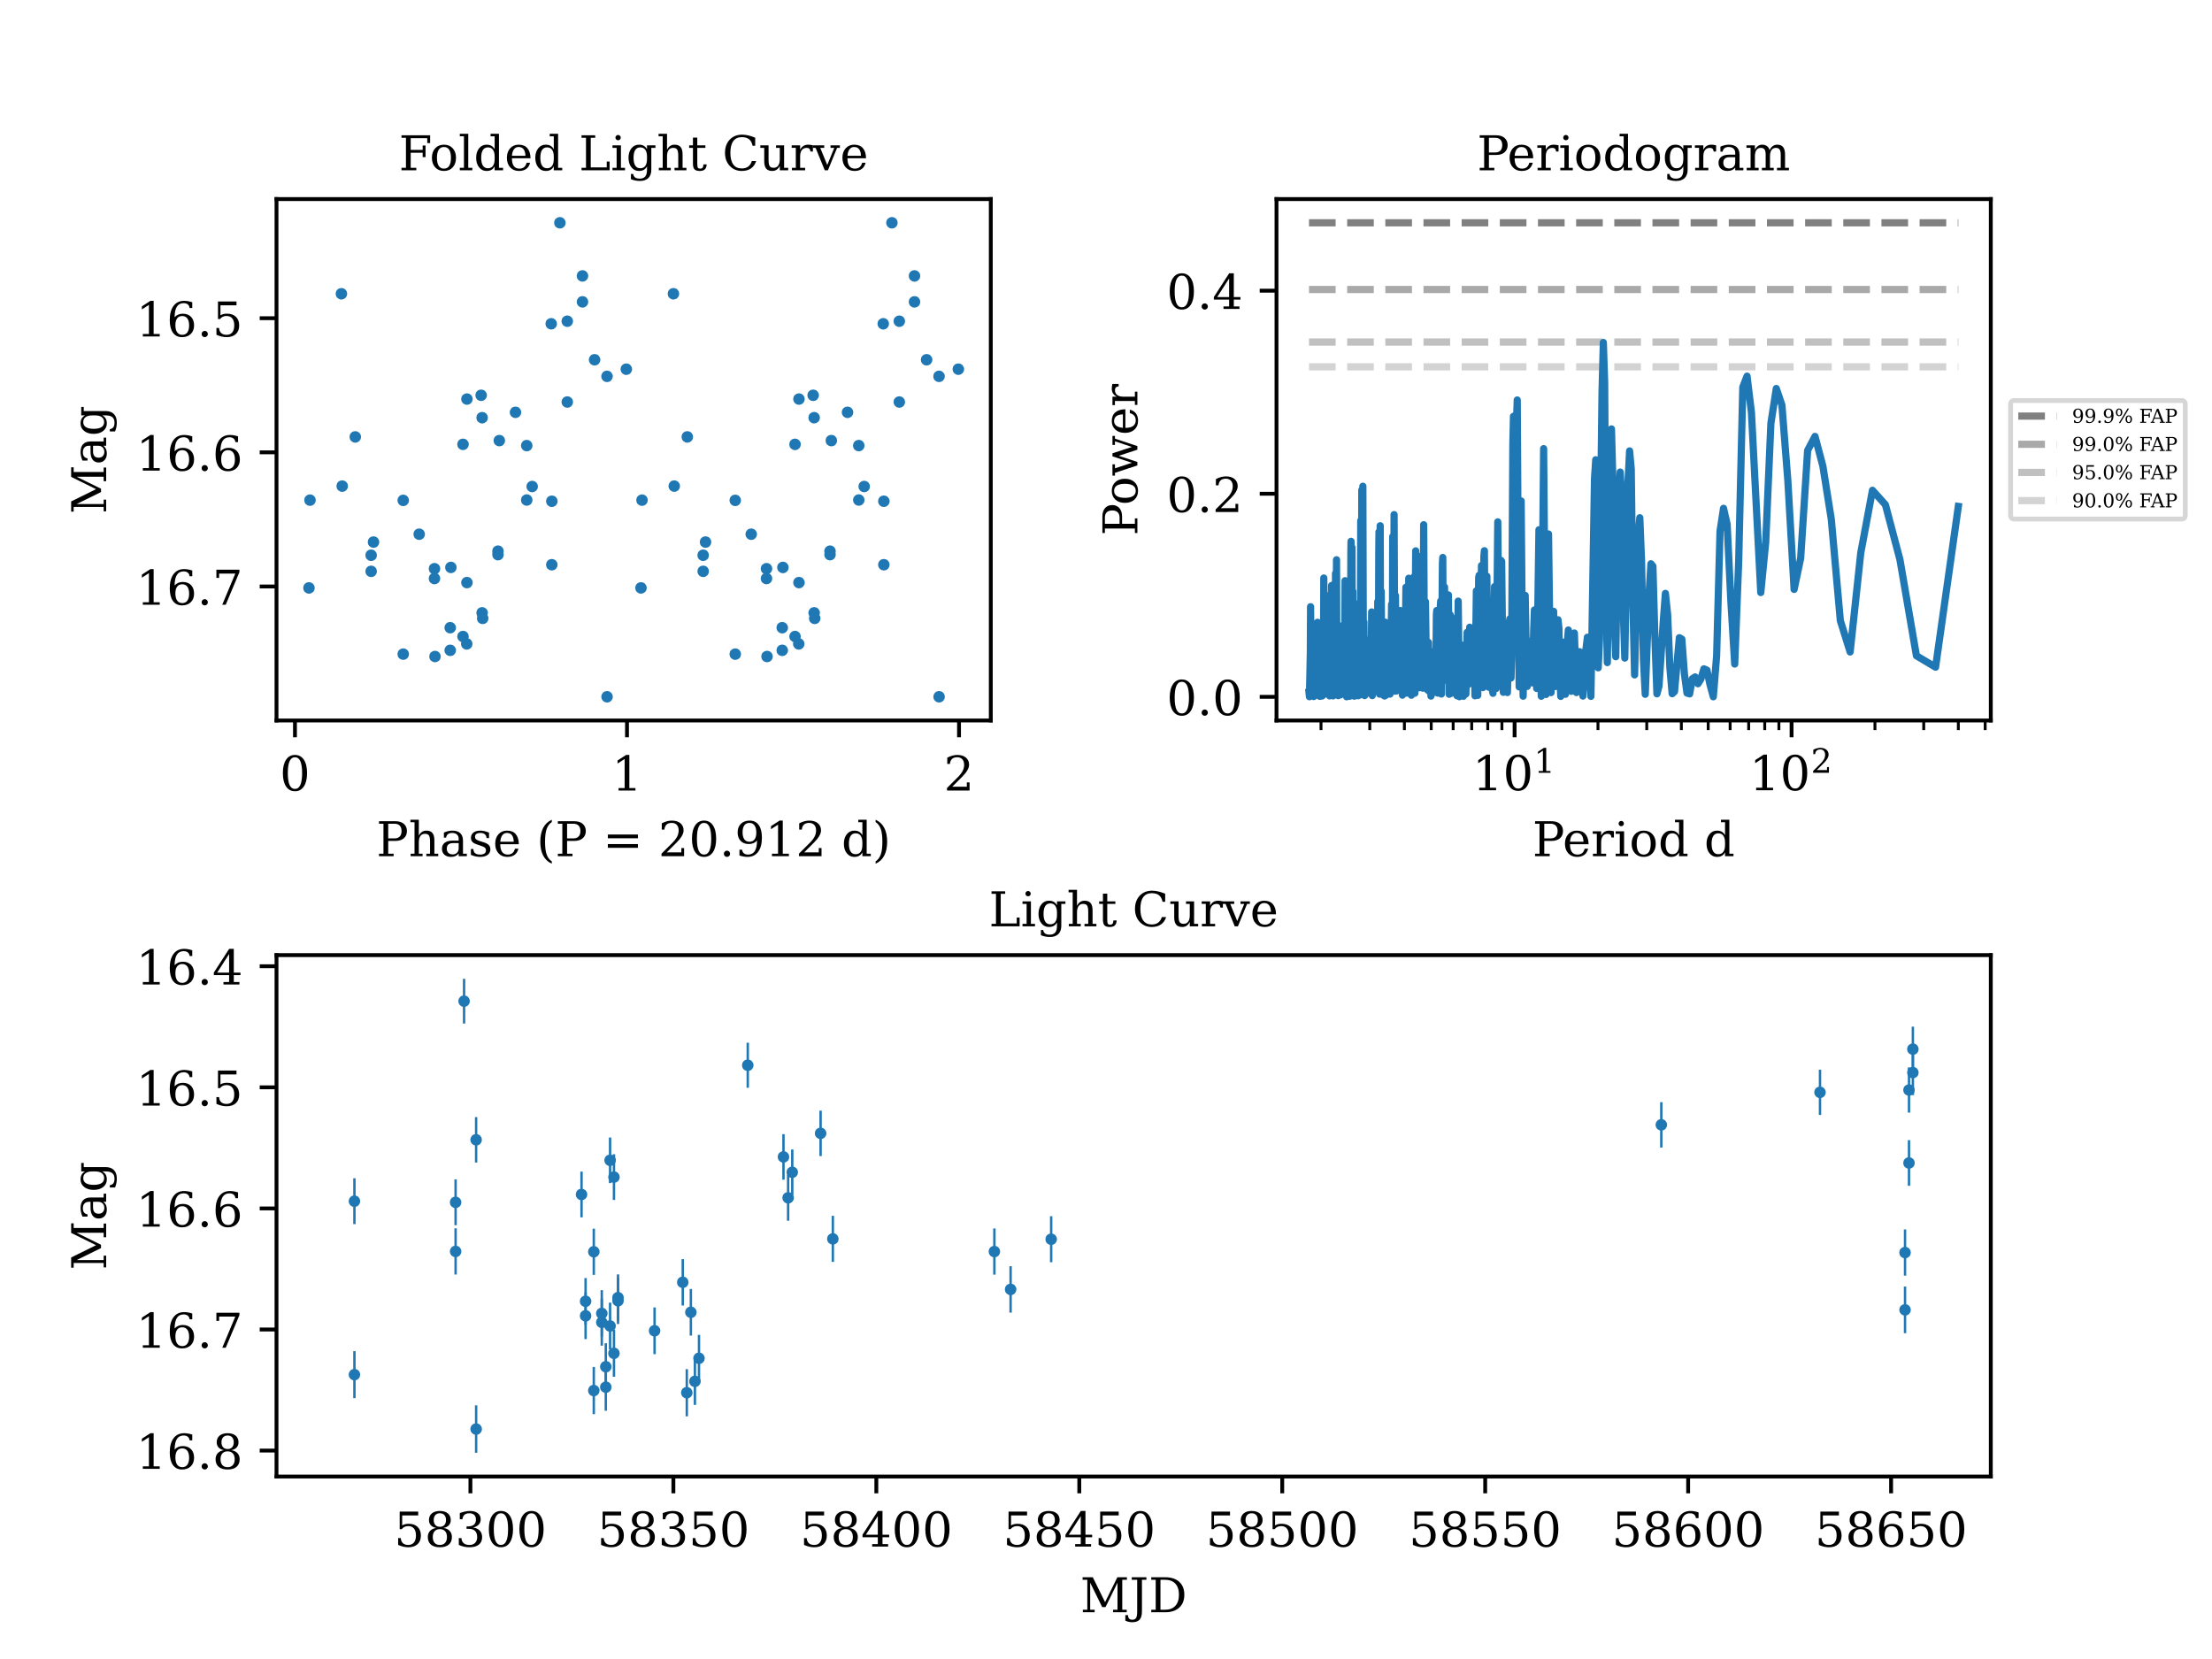 <?xml version="1.0" encoding="utf-8" standalone="no"?>
<!DOCTYPE svg PUBLIC "-//W3C//DTD SVG 1.1//EN"
  "http://www.w3.org/Graphics/SVG/1.1/DTD/svg11.dtd">
<!-- Created with matplotlib (https://matplotlib.org/) -->
<svg height="345.6pt" version="1.1" viewBox="0 0 460.8 345.6" width="460.8pt" xmlns="http://www.w3.org/2000/svg" xmlns:xlink="http://www.w3.org/1999/xlink">
 <defs>
  <style type="text/css">*{stroke-linecap:butt;stroke-linejoin:round;}</style>
 </defs>
 <g id="figure_1">
  <g id="patch_1">
   <path d="M 0 345.6 
L 460.8 345.6 
L 460.8 0 
L 0 0 
z
" style="fill:#ffffff;"/>
  </g>
  <g id="axes_1">
   <g id="patch_2">
    <path d="M 265.92 150.089 
L 414.72 150.089 
L 414.72 41.472 
L 265.92 41.472 
z
" style="fill:#ffffff;"/>
   </g>
   <g id="matplotlib.axis_1">
    <g id="xtick_1">
     <g id="line2d_1">
      <defs>
       <path d="M 0 0 
L 0 3.5 
" id="m1d638bd471" style="stroke:#000000;stroke-width:0.8;"/>
      </defs>
      <g>
       <use style="stroke:#000000;stroke-width:0.8;" x="315.519" xlink:href="#m1d638bd471" y="150.089"/>
      </g>
     </g>
     <g id="text_1">
      <!-- $\mathdefault{10^{1}}$ -->
      <g transform="translate(306.719 164.688)scale(0.1 -0.1)">
       <defs>
        <path d="M 14.203 0 
L 14.203 5.172 
L 26.906 5.172 
L 26.906 65.828 
L 12.203 56.297 
L 12.203 62.703 
L 29.984 74.219 
L 36.719 74.219 
L 36.719 5.172 
L 49.422 5.172 
L 49.422 0 
z
" id="DejaVuSerif-49"/>
        <path d="M 31.781 3.422 
Q 39.266 3.422 42.969 11.625 
Q 46.688 19.828 46.688 36.375 
Q 46.688 52.984 42.969 61.188 
Q 39.266 69.391 31.781 69.391 
Q 24.312 69.391 20.594 61.188 
Q 16.891 52.984 16.891 36.375 
Q 16.891 19.828 20.594 11.625 
Q 24.312 3.422 31.781 3.422 
z
M 31.781 -1.422 
Q 19.922 -1.422 13.25 8.531 
Q 6.594 18.5 6.594 36.375 
Q 6.594 54.297 13.25 64.25 
Q 19.922 74.219 31.781 74.219 
Q 43.703 74.219 50.344 64.25 
Q 56.984 54.297 56.984 36.375 
Q 56.984 18.5 50.344 8.531 
Q 43.703 -1.422 31.781 -1.422 
z
" id="DejaVuSerif-48"/>
       </defs>
       <use transform="translate(0 0.713)" xlink:href="#DejaVuSerif-49"/>
       <use transform="translate(63.623 0.713)" xlink:href="#DejaVuSerif-48"/>
       <use transform="translate(128.154 37.047)scale(0.7)" xlink:href="#DejaVuSerif-49"/>
      </g>
     </g>
    </g>
    <g id="xtick_2">
     <g id="line2d_2">
      <g>
       <use style="stroke:#000000;stroke-width:0.8;" x="373.218" xlink:href="#m1d638bd471" y="150.089"/>
      </g>
     </g>
     <g id="text_2">
      <!-- $\mathdefault{10^{2}}$ -->
      <g transform="translate(364.418 164.688)scale(0.1 -0.1)">
       <defs>
        <path d="M 12.797 55.516 
L 7.328 55.516 
L 7.328 68.5 
Q 12.547 71.297 17.844 72.75 
Q 23.141 74.219 28.219 74.219 
Q 39.594 74.219 46.188 68.703 
Q 52.781 63.188 52.781 53.719 
Q 52.781 43.016 37.844 28.125 
Q 36.672 27 36.078 26.422 
L 17.672 8.016 
L 48.094 8.016 
L 48.094 17 
L 53.812 17 
L 53.812 0 
L 6.781 0 
L 6.781 5.328 
L 28.906 27.391 
Q 36.234 34.719 39.359 40.844 
Q 42.484 46.969 42.484 53.719 
Q 42.484 61.078 38.641 65.234 
Q 34.812 69.391 28.078 69.391 
Q 21.094 69.391 17.281 65.922 
Q 13.484 62.453 12.797 55.516 
z
" id="DejaVuSerif-50"/>
       </defs>
       <use transform="translate(0 0.713)" xlink:href="#DejaVuSerif-49"/>
       <use transform="translate(63.623 0.713)" xlink:href="#DejaVuSerif-48"/>
       <use transform="translate(128.154 37.047)scale(0.7)" xlink:href="#DejaVuSerif-50"/>
      </g>
     </g>
    </g>
    <g id="xtick_3">
     <g id="line2d_3">
      <defs>
       <path d="M 0 0 
L 0 2 
" id="m1232cde4d6" style="stroke:#000000;stroke-width:0.6;"/>
      </defs>
      <g>
       <use style="stroke:#000000;stroke-width:0.6;" x="275.189" xlink:href="#m1232cde4d6" y="150.089"/>
      </g>
     </g>
    </g>
    <g id="xtick_4">
     <g id="line2d_4">
      <g>
       <use style="stroke:#000000;stroke-width:0.6;" x="285.35" xlink:href="#m1232cde4d6" y="150.089"/>
      </g>
     </g>
    </g>
    <g id="xtick_5">
     <g id="line2d_5">
      <g>
       <use style="stroke:#000000;stroke-width:0.6;" x="292.559" xlink:href="#m1232cde4d6" y="150.089"/>
      </g>
     </g>
    </g>
    <g id="xtick_6">
     <g id="line2d_6">
      <g>
       <use style="stroke:#000000;stroke-width:0.6;" x="298.15" xlink:href="#m1232cde4d6" y="150.089"/>
      </g>
     </g>
    </g>
    <g id="xtick_7">
     <g id="line2d_7">
      <g>
       <use style="stroke:#000000;stroke-width:0.6;" x="302.719" xlink:href="#m1232cde4d6" y="150.089"/>
      </g>
     </g>
    </g>
    <g id="xtick_8">
     <g id="line2d_8">
      <g>
       <use style="stroke:#000000;stroke-width:0.6;" x="306.582" xlink:href="#m1232cde4d6" y="150.089"/>
      </g>
     </g>
    </g>
    <g id="xtick_9">
     <g id="line2d_9">
      <g>
       <use style="stroke:#000000;stroke-width:0.6;" x="309.928" xlink:href="#m1232cde4d6" y="150.089"/>
      </g>
     </g>
    </g>
    <g id="xtick_10">
     <g id="line2d_10">
      <g>
       <use style="stroke:#000000;stroke-width:0.6;" x="312.879" xlink:href="#m1232cde4d6" y="150.089"/>
      </g>
     </g>
    </g>
    <g id="xtick_11">
     <g id="line2d_11">
      <g>
       <use style="stroke:#000000;stroke-width:0.6;" x="332.888" xlink:href="#m1232cde4d6" y="150.089"/>
      </g>
     </g>
    </g>
    <g id="xtick_12">
     <g id="line2d_12">
      <g>
       <use style="stroke:#000000;stroke-width:0.6;" x="343.049" xlink:href="#m1232cde4d6" y="150.089"/>
      </g>
     </g>
    </g>
    <g id="xtick_13">
     <g id="line2d_13">
      <g>
       <use style="stroke:#000000;stroke-width:0.6;" x="350.257" xlink:href="#m1232cde4d6" y="150.089"/>
      </g>
     </g>
    </g>
    <g id="xtick_14">
     <g id="line2d_14">
      <g>
       <use style="stroke:#000000;stroke-width:0.6;" x="355.849" xlink:href="#m1232cde4d6" y="150.089"/>
      </g>
     </g>
    </g>
    <g id="xtick_15">
     <g id="line2d_15">
      <g>
       <use style="stroke:#000000;stroke-width:0.6;" x="360.418" xlink:href="#m1232cde4d6" y="150.089"/>
      </g>
     </g>
    </g>
    <g id="xtick_16">
     <g id="line2d_16">
      <g>
       <use style="stroke:#000000;stroke-width:0.6;" x="364.28" xlink:href="#m1232cde4d6" y="150.089"/>
      </g>
     </g>
    </g>
    <g id="xtick_17">
     <g id="line2d_17">
      <g>
       <use style="stroke:#000000;stroke-width:0.6;" x="367.627" xlink:href="#m1232cde4d6" y="150.089"/>
      </g>
     </g>
    </g>
    <g id="xtick_18">
     <g id="line2d_18">
      <g>
       <use style="stroke:#000000;stroke-width:0.6;" x="370.578" xlink:href="#m1232cde4d6" y="150.089"/>
      </g>
     </g>
    </g>
    <g id="xtick_19">
     <g id="line2d_19">
      <g>
       <use style="stroke:#000000;stroke-width:0.6;" x="390.587" xlink:href="#m1232cde4d6" y="150.089"/>
      </g>
     </g>
    </g>
    <g id="xtick_20">
     <g id="line2d_20">
      <g>
       <use style="stroke:#000000;stroke-width:0.6;" x="400.748" xlink:href="#m1232cde4d6" y="150.089"/>
      </g>
     </g>
    </g>
    <g id="xtick_21">
     <g id="line2d_21">
      <g>
       <use style="stroke:#000000;stroke-width:0.6;" x="407.956" xlink:href="#m1232cde4d6" y="150.089"/>
      </g>
     </g>
    </g>
    <g id="xtick_22">
     <g id="line2d_22">
      <g>
       <use style="stroke:#000000;stroke-width:0.6;" x="413.548" xlink:href="#m1232cde4d6" y="150.089"/>
      </g>
     </g>
    </g>
    <g id="text_3">
     <!-- Period d -->
     <g transform="translate(319.232 178.366)scale(0.1 -0.1)">
      <defs>
       <path d="M 24.703 37.109 
L 37.594 37.109 
Q 44.875 37.109 48.672 41.031 
Q 52.484 44.969 52.484 52.391 
Q 52.484 59.859 48.672 63.766 
Q 44.875 67.672 37.594 67.672 
L 24.703 67.672 
z
M 5.516 0 
L 5.516 5.172 
L 14.797 5.172 
L 14.797 67.672 
L 5.516 67.672 
L 5.516 72.906 
L 39.984 72.906 
Q 50.922 72.906 57.312 67.359 
Q 63.719 61.812 63.719 52.391 
Q 63.719 43.016 57.312 37.453 
Q 50.922 31.891 39.984 31.891 
L 24.703 31.891 
L 24.703 5.172 
L 35.984 5.172 
L 35.984 0 
z
" id="DejaVuSerif-80"/>
       <path d="M 54.203 25 
L 15.484 25 
L 15.484 24.609 
Q 15.484 14.109 19.438 8.766 
Q 23.391 3.422 31.109 3.422 
Q 37.016 3.422 40.797 6.516 
Q 44.578 9.625 46.094 15.719 
L 53.328 15.719 
Q 51.172 7.172 45.375 2.875 
Q 39.594 -1.422 30.172 -1.422 
Q 18.797 -1.422 11.891 6.078 
Q 4.984 13.578 4.984 25.984 
Q 4.984 38.281 11.766 45.797 
Q 18.562 53.328 29.594 53.328 
Q 41.359 53.328 47.656 46.062 
Q 53.953 38.812 54.203 25 
z
M 43.609 30.172 
Q 43.312 39.266 39.766 43.875 
Q 36.234 48.484 29.594 48.484 
Q 23.391 48.484 19.828 43.844 
Q 16.266 39.203 15.484 30.172 
z
" id="DejaVuSerif-101"/>
       <path d="M 47.797 52 
L 47.797 39.016 
L 42.625 39.016 
Q 42.391 42.875 40.484 44.781 
Q 38.578 46.688 34.906 46.688 
Q 28.266 46.688 24.719 42.094 
Q 21.188 37.5 21.188 28.906 
L 21.188 5.172 
L 31.594 5.172 
L 31.594 0 
L 4.109 0 
L 4.109 5.172 
L 12.203 5.172 
L 12.203 46.781 
L 3.609 46.781 
L 3.609 51.906 
L 21.188 51.906 
L 21.188 42.672 
Q 23.828 48.094 27.969 50.703 
Q 32.125 53.328 38.094 53.328 
Q 40.281 53.328 42.703 52.984 
Q 45.125 52.641 47.797 52 
z
" id="DejaVuSerif-114"/>
       <path d="M 9.719 68.016 
Q 9.719 70.266 11.344 71.922 
Q 12.984 73.578 15.281 73.578 
Q 17.531 73.578 19.156 71.922 
Q 20.797 70.266 20.797 68.016 
Q 20.797 65.719 19.188 64.109 
Q 17.578 62.5 15.281 62.5 
Q 12.984 62.5 11.344 64.109 
Q 9.719 65.719 9.719 68.016 
z
M 21.188 5.172 
L 29.688 5.172 
L 29.688 0 
L 3.609 0 
L 3.609 5.172 
L 12.203 5.172 
L 12.203 46.688 
L 3.609 46.688 
L 3.609 51.906 
L 21.188 51.906 
z
" id="DejaVuSerif-105"/>
       <path d="M 30.078 3.422 
Q 37.312 3.422 40.984 9.125 
Q 44.672 14.844 44.672 25.984 
Q 44.672 37.109 40.984 42.797 
Q 37.312 48.484 30.078 48.484 
Q 22.859 48.484 19.172 42.797 
Q 15.484 37.109 15.484 25.984 
Q 15.484 14.844 19.188 9.125 
Q 22.906 3.422 30.078 3.422 
z
M 30.078 -1.422 
Q 18.75 -1.422 11.859 6.078 
Q 4.984 13.578 4.984 25.984 
Q 4.984 38.375 11.844 45.844 
Q 18.703 53.328 30.078 53.328 
Q 41.453 53.328 48.312 45.844 
Q 55.172 38.375 55.172 25.984 
Q 55.172 13.578 48.312 6.078 
Q 41.453 -1.422 30.078 -1.422 
z
" id="DejaVuSerif-111"/>
       <path d="M 52.484 5.172 
L 61.078 5.172 
L 61.078 0 
L 43.5 0 
L 43.5 8.109 
Q 40.875 3.219 36.797 0.891 
Q 32.719 -1.422 26.703 -1.422 
Q 17.141 -1.422 11.062 6.172 
Q 4.984 13.766 4.984 25.984 
Q 4.984 38.188 11.031 45.75 
Q 17.094 53.328 26.703 53.328 
Q 32.719 53.328 36.797 51 
Q 40.875 48.688 43.5 43.797 
L 43.5 70.797 
L 35.016 70.797 
L 35.016 75.984 
L 52.484 75.984 
z
M 43.5 23.391 
L 43.5 28.516 
Q 43.5 37.844 39.906 42.766 
Q 36.328 47.703 29.5 47.703 
Q 22.562 47.703 19.016 42.234 
Q 15.484 36.766 15.484 25.984 
Q 15.484 15.234 19.016 9.719 
Q 22.562 4.203 29.5 4.203 
Q 36.328 4.203 39.906 9.109 
Q 43.5 14.016 43.5 23.391 
z
" id="DejaVuSerif-100"/>
       <path id="DejaVuSerif-32"/>
      </defs>
      <use xlink:href="#DejaVuSerif-80"/>
      <use x="62.785" xlink:href="#DejaVuSerif-101"/>
      <use x="121.965" xlink:href="#DejaVuSerif-114"/>
      <use x="169.768" xlink:href="#DejaVuSerif-105"/>
      <use x="201.75" xlink:href="#DejaVuSerif-111"/>
      <use x="261.955" xlink:href="#DejaVuSerif-100"/>
      <use x="325.969" xlink:href="#DejaVuSerif-32"/>
      <use x="357.756" xlink:href="#DejaVuSerif-100"/>
     </g>
    </g>
   </g>
   <g id="matplotlib.axis_2">
    <g id="ytick_1">
     <g id="line2d_23">
      <defs>
       <path d="M 0 0 
L -3.5 0 
" id="m65d930d860" style="stroke:#000000;stroke-width:0.8;"/>
      </defs>
      <g>
       <use style="stroke:#000000;stroke-width:0.8;" x="265.92" xlink:href="#m65d930d860" y="145.166"/>
      </g>
     </g>
     <g id="text_4">
      <!-- 0.0 -->
      <g transform="translate(243.017 148.966)scale(0.1 -0.1)">
       <defs>
        <path d="M 9.422 5.078 
Q 9.422 7.812 11.281 9.719 
Q 13.141 11.625 15.922 11.625 
Q 18.609 11.625 20.5 9.719 
Q 22.406 7.812 22.406 5.078 
Q 22.406 2.391 20.5 0.484 
Q 18.609 -1.422 15.922 -1.422 
Q 13.141 -1.422 11.281 0.453 
Q 9.422 2.344 9.422 5.078 
z
" id="DejaVuSerif-46"/>
       </defs>
       <use xlink:href="#DejaVuSerif-48"/>
       <use x="63.623" xlink:href="#DejaVuSerif-46"/>
       <use x="95.41" xlink:href="#DejaVuSerif-48"/>
      </g>
     </g>
    </g>
    <g id="ytick_2">
     <g id="line2d_24">
      <g>
       <use style="stroke:#000000;stroke-width:0.8;" x="265.92" xlink:href="#m65d930d860" y="102.861"/>
      </g>
     </g>
     <g id="text_5">
      <!-- 0.2 -->
      <g transform="translate(243.017 106.66)scale(0.1 -0.1)">
       <use xlink:href="#DejaVuSerif-48"/>
       <use x="63.623" xlink:href="#DejaVuSerif-46"/>
       <use x="95.41" xlink:href="#DejaVuSerif-50"/>
      </g>
     </g>
    </g>
    <g id="ytick_3">
     <g id="line2d_25">
      <g>
       <use style="stroke:#000000;stroke-width:0.8;" x="265.92" xlink:href="#m65d930d860" y="60.555"/>
      </g>
     </g>
     <g id="text_6">
      <!-- 0.4 -->
      <g transform="translate(243.017 64.354)scale(0.1 -0.1)">
       <defs>
        <path d="M 34.906 24.703 
L 34.906 63.484 
L 10.016 24.703 
z
M 56.391 0 
L 23.188 0 
L 23.188 5.172 
L 34.906 5.172 
L 34.906 19.484 
L 3.078 19.484 
L 3.078 24.812 
L 35.016 74.219 
L 44.672 74.219 
L 44.672 24.703 
L 58.594 24.703 
L 58.594 19.484 
L 44.672 19.484 
L 44.672 5.172 
L 56.391 5.172 
z
" id="DejaVuSerif-52"/>
       </defs>
       <use xlink:href="#DejaVuSerif-48"/>
       <use x="63.623" xlink:href="#DejaVuSerif-46"/>
       <use x="95.41" xlink:href="#DejaVuSerif-52"/>
      </g>
     </g>
    </g>
    <g id="text_7">
     <!-- Power -->
     <g transform="translate(236.937 111.584)rotate(-90)scale(0.1 -0.1)">
      <defs>
       <path d="M 48 51.906 
L 61.281 11.375 
L 73 46.688 
L 65.484 46.688 
L 65.484 51.906 
L 84.281 51.906 
L 84.281 46.688 
L 78.516 46.688 
L 63.094 0 
L 55.609 0 
L 42.828 38.812 
L 29.984 0 
L 22.797 0 
L 7.422 46.688 
L 1.609 46.688 
L 1.609 51.906 
L 25.094 51.906 
L 25.094 46.688 
L 16.703 46.688 
L 28.328 11.375 
L 41.703 51.906 
z
" id="DejaVuSerif-119"/>
      </defs>
      <use xlink:href="#DejaVuSerif-80"/>
      <use x="63.285" xlink:href="#DejaVuSerif-111"/>
      <use x="123.49" xlink:href="#DejaVuSerif-119"/>
      <use x="209.086" xlink:href="#DejaVuSerif-101"/>
      <use x="268.266" xlink:href="#DejaVuSerif-114"/>
     </g>
    </g>
   </g>
   <g id="LineCollection_1">
    <path clip-path="url(#p7dfe0f7d2a)" d="M 272.688 46.409 
L 407.956 46.409 
" style="fill:none;stroke:#808080;stroke-dasharray:5.55,2.4;stroke-dashoffset:0;stroke-width:1.5;"/>
   </g>
   <g id="LineCollection_2">
    <path clip-path="url(#p7dfe0f7d2a)" d="M 272.688 60.309 
L 407.956 60.309 
" style="fill:none;stroke:#a9a9a9;stroke-dasharray:5.55,2.4;stroke-dashoffset:0;stroke-width:1.5;"/>
   </g>
   <g id="LineCollection_3">
    <path clip-path="url(#p7dfe0f7d2a)" d="M 272.688 71.252 
L 407.956 71.252 
" style="fill:none;stroke:#c0c0c0;stroke-dasharray:5.55,2.4;stroke-dashoffset:0;stroke-width:1.5;"/>
   </g>
   <g id="LineCollection_4">
    <path clip-path="url(#p7dfe0f7d2a)" d="M 272.688 76.422 
L 407.956 76.422 
" style="fill:none;stroke:#d3d3d3;stroke-dasharray:5.55,2.4;stroke-dashoffset:0;stroke-width:1.5;"/>
   </g>
   <g id="line2d_26">
    <path clip-path="url(#p7dfe0f7d2a)" d="M 407.956 105.492 
L 403.214 138.986 
L 399.227 136.607 
L 395.789 116.569 
L 392.766 105.14 
L 390.069 102.136 
L 387.634 115.155 
L 385.415 135.818 
L 383.376 129.29 
L 381.491 108.157 
L 379.738 97.113 
L 378.099 90.909 
L 376.561 93.831 
L 375.113 116.274 
L 373.743 122.783 
L 372.444 100.164 
L 371.209 84.402 
L 370.033 80.935 
L 368.909 88.179 
L 367.833 112.941 
L 366.802 123.439 
L 364.858 85.924 
L 363.94 78.357 
L 363.055 80.649 
L 362.199 117.015 
L 361.372 138.336 
L 360.572 125.234 
L 359.796 109.209 
L 359.043 105.892 
L 358.312 110.654 
L 357.603 136.665 
L 356.912 145.152 
L 356.24 142.673 
L 355.586 139.604 
L 354.948 139.332 
L 354.327 141.447 
L 353.72 142.436 
L 353.127 141.017 
L 352.549 141.387 
L 351.983 144.552 
L 351.43 144.376 
L 350.888 140.35 
L 350.359 133.143 
L 349.84 132.846 
L 348.833 144.063 
L 348.345 144.514 
L 347.866 139.076 
L 347.395 128.001 
L 346.934 123.614 
L 346.481 129.573 
L 345.598 142.936 
L 345.169 144.541 
L 344.746 132.876 
L 344.33 117.949 
L 343.922 117.444 
L 343.519 123.99 
L 342.734 144.634 
L 342.35 137.206 
L 341.972 117.057 
L 341.6 107.851 
L 341.233 111.922 
L 340.515 140.592 
L 340.163 125.726 
L 339.817 97.692 
L 339.475 93.934 
L 339.138 100.522 
L 338.476 137.09 
L 338.152 127.109 
L 337.832 103.948 
L 337.516 98.338 
L 337.204 104.56 
L 336.896 118.235 
L 336.591 136.812 
L 336.291 129.717 
L 335.993 100.386 
L 335.699 89.354 
L 335.409 97.433 
L 334.838 138.034 
L 334.558 124.278 
L 334.28 79.636 
L 334.006 71.345 
L 333.734 81.581 
L 333.466 102.984 
L 333.2 133.178 
L 332.937 139.116 
L 332.419 95.777 
L 332.164 99.739 
L 331.415 145.063 
L 331.17 140.835 
L 330.927 133.767 
L 330.687 132.743 
L 330.213 136.638 
L 329.748 145.007 
L 329.067 135.758 
L 328.844 137.507 
L 328.622 142.865 
L 328.403 144.275 
L 327.97 131.866 
L 327.757 132.403 
L 327.545 136.746 
L 327.335 144.014 
L 327.127 142.525 
L 326.92 134.388 
L 326.715 131.238 
L 326.512 133.908 
L 326.11 144.632 
L 325.715 133.771 
L 325.52 134.396 
L 325.134 145.072 
L 324.943 140.291 
L 324.753 130.918 
L 324.565 129.111 
L 324.01 143.015 
L 323.646 127.346 
L 323.466 131.912 
L 323.11 144.28 
L 322.934 137.852 
L 322.586 111.242 
L 322.072 144.673 
L 321.903 134.207 
L 321.568 93.458 
L 321.075 145.041 
L 320.912 137.673 
L 320.59 110.359 
L 320.116 143.413 
L 319.649 127.062 
L 319.496 131.282 
L 319.192 142.257 
L 318.743 133.594 
L 318.595 135.214 
L 318.301 140.896 
L 318.156 142.992 
L 318.011 139.797 
L 317.724 124.035 
L 317.582 128.746 
L 317.3 145.032 
L 317.161 136.583 
L 316.883 104.355 
L 316.746 111.903 
L 316.473 143.097 
L 316.338 129.474 
L 316.07 83.321 
L 315.937 87.205 
L 315.673 135.685 
L 315.542 133.494 
L 315.282 86.721 
L 315.153 92.511 
L 314.897 137.007 
L 314.77 141.241 
L 314.518 128.932 
L 314.393 129.908 
L 314.021 144.271 
L 313.898 143.723 
L 313.534 131.858 
L 313.414 134.507 
L 313.175 144.223 
L 313.056 137.747 
L 312.821 116.941 
L 312.704 116.757 
L 312.356 142.715 
L 312.013 108.713 
L 311.675 143.436 
L 311.563 138.919 
L 311.341 122.192 
L 311.012 144.429 
L 310.903 143.905 
L 310.58 137.859 
L 310.366 134.637 
L 310.155 143.165 
L 310.049 141.977 
L 309.737 120.037 
L 309.53 142.629 
L 309.428 140.901 
L 309.224 114.725 
L 309.122 115.836 
L 308.921 143.236 
L 308.622 117.807 
L 308.326 142.231 
L 308.131 119.843 
L 308.034 120.305 
L 307.841 144.86 
L 307.745 140.15 
L 307.555 123.081 
L 307.271 144.948 
L 307.084 131.314 
L 306.991 131.801 
L 306.806 139.663 
L 306.714 138.605 
L 306.622 136.223 
L 306.44 140.41 
L 306.349 139.557 
L 306.169 130.661 
L 306.079 132.466 
L 305.901 142.583 
L 305.812 140.749 
L 305.635 131.718 
L 305.373 144.569 
L 305.286 142.993 
L 305.113 135.81 
L 304.856 145.048 
L 304.686 139.356 
L 304.601 140.434 
L 304.433 144.579 
L 304.266 134.232 
L 304.182 134.986 
L 304.017 145.137 
L 303.771 125.222 
L 303.527 144.947 
L 303.366 128.722 
L 303.285 128.973 
L 303.126 141.861 
L 303.046 139.805 
L 302.967 134.534 
L 302.888 135.139 
L 302.731 143.746 
L 302.497 130.771 
L 302.342 144.435 
L 302.265 141.552 
L 302.112 128.088 
L 302.035 131.312 
L 301.883 144.633 
L 301.732 123.938 
L 301.657 124.117 
L 301.433 139.728 
L 301.284 131.443 
L 301.211 135.382 
L 300.917 122.271 
L 300.772 141.752 
L 300.7 141.603 
L 300.556 116.134 
L 300.484 117.282 
L 300.27 144.585 
L 300.128 125.193 
L 300.058 126.071 
L 299.847 143.777 
L 299.639 127.92 
L 299.5 144.393 
L 299.432 142.862 
L 299.295 127.183 
L 299.226 128.061 
L 299.091 144.005 
L 299.023 141.979 
L 298.888 136.52 
L 298.821 137.504 
L 298.754 141.367 
L 298.687 139.787 
L 298.621 136.272 
L 298.554 138.054 
L 298.422 144.416 
L 298.29 136.577 
L 298.225 137.278 
L 298.094 145.014 
L 297.9 135.614 
L 297.771 144.066 
L 297.706 142.814 
L 297.579 133.83 
L 297.515 134.181 
L 297.388 143.74 
L 297.262 139.319 
L 297.199 139.683 
L 297.136 138.807 
L 296.949 125.342 
L 296.824 143.345 
L 296.763 142.806 
L 296.578 109.312 
L 296.395 143.354 
L 296.273 115.692 
L 296.213 117.541 
L 296.032 143.17 
L 295.853 125.778 
L 295.675 143.268 
L 295.498 127.058 
L 295.381 138.096 
L 295.265 131.045 
L 295.206 132.278 
L 295.091 142.12 
L 294.918 114.749 
L 294.861 121.815 
L 294.746 144.407 
L 294.69 140.255 
L 294.576 120.132 
L 294.52 125.08 
L 294.351 143.726 
L 294.239 135.303 
L 294.183 137.697 
L 294.017 144.832 
L 293.961 144.296 
L 293.851 134.507 
L 293.796 128.701 
L 293.741 134.16 
L 293.632 142.934 
L 293.469 120.456 
L 293.307 142.422 
L 293.2 122.762 
L 293.146 122.787 
L 293.04 144.382 
L 292.986 140.461 
L 292.88 122.334 
L 292.828 126.805 
L 292.722 142.861 
L 292.565 129.071 
L 292.461 143.491 
L 292.409 142.481 
L 292.305 130.431 
L 292.254 131.019 
L 292.151 144.818 
L 292.099 141.178 
L 291.997 128.009 
L 291.946 129.075 
L 291.844 142.887 
L 291.794 139.738 
L 291.693 127.189 
L 291.642 127.788 
L 291.542 140.083 
L 291.492 139.806 
L 291.342 128.879 
L 291.243 140.395 
L 291.144 138.595 
L 291.045 133.104 
L 290.996 136.287 
L 290.898 143.949 
L 290.85 142.217 
L 290.704 124.087 
L 290.607 143.981 
L 290.559 141.343 
L 290.414 107.2 
L 290.271 142.812 
L 290.128 111.773 
L 290.034 143.184 
L 289.987 143.138 
L 289.893 125.894 
L 289.846 129.439 
L 289.752 142.206 
L 289.706 139.5 
L 289.659 138.263 
L 289.566 144.597 
L 289.52 144.062 
L 289.382 136.284 
L 289.29 143.3 
L 289.153 131.939 
L 289.107 136.142 
L 289.016 144.501 
L 288.971 140.414 
L 288.881 132.265 
L 288.836 132.778 
L 288.701 144.837 
L 288.656 140.382 
L 288.567 129.612 
L 288.522 132.529 
L 288.434 144.995 
L 288.39 143.311 
L 288.301 130.15 
L 288.257 133.496 
L 288.169 144.814 
L 288.126 143.21 
L 288.038 133.129 
L 287.995 133.74 
L 287.908 144.402 
L 287.865 142.715 
L 287.735 123.171 
L 287.649 144.489 
L 287.606 141.468 
L 287.521 109.515 
L 287.478 112.925 
L 287.393 144.601 
L 287.35 140.067 
L 287.266 110.802 
L 287.223 115.435 
L 287.139 143.413 
L 287.097 142.706 
L 287.013 125.31 
L 286.971 131.082 
L 286.846 141.596 
L 286.805 140.295 
L 286.763 140.751 
L 286.722 142.611 
L 286.681 140.972 
L 286.598 139.55 
L 286.516 143.535 
L 286.475 141.792 
L 286.434 140.012 
L 286.393 140.083 
L 286.312 142.237 
L 286.231 136.236 
L 286.19 137.378 
L 286.109 144.26 
L 286.069 139.373 
L 285.988 130.409 
L 285.948 135.138 
L 285.868 144.91 
L 285.828 138.668 
L 285.748 127.479 
L 285.709 131.995 
L 285.629 142.767 
L 285.59 139.99 
L 285.511 133.076 
L 285.471 134.448 
L 285.393 141.399 
L 285.354 138.655 
L 285.315 135.128 
L 285.276 135.796 
L 285.159 144.341 
L 285.081 137.193 
L 285.042 138.534 
L 284.965 144.031 
L 284.927 141.041 
L 284.888 137.152 
L 284.85 138.099 
L 284.773 143.362 
L 284.735 142.159 
L 284.658 134.36 
L 284.62 137.266 
L 284.544 144.575 
L 284.507 142.285 
L 284.431 134.952 
L 284.393 137.234 
L 284.28 144.909 
L 284.243 142.153 
L 284.131 129.551 
L 284.093 136.295 
L 284.056 143.463 
L 284.019 140.327 
L 283.908 101.29 
L 283.871 119.431 
L 283.797 141.336 
L 283.76 125.3 
L 283.687 102.091 
L 283.65 115.848 
L 283.577 143.7 
L 283.541 130.048 
L 283.468 108.462 
L 283.432 121.515 
L 283.359 144.744 
L 283.323 139.953 
L 283.251 125.505 
L 283.215 130.126 
L 283.108 144.864 
L 283.072 142.041 
L 283.036 138.325 
L 282.965 142.164 
L 282.894 144.939 
L 282.858 143.015 
L 282.787 140.589 
L 282.752 141.951 
L 282.681 144.34 
L 282.646 143.181 
L 282.541 140.294 
L 282.506 141.38 
L 282.401 144.406 
L 282.367 143.803 
L 282.263 142.44 
L 282.228 142.85 
L 282.124 145.03 
L 282.09 144.149 
L 282.021 141.016 
L 281.953 142.505 
L 281.885 135.498 
L 281.816 123.183 
L 281.782 133.117 
L 281.749 140.58 
L 281.715 137.967 
L 281.647 114.045 
L 281.58 128.927 
L 281.546 140.647 
L 281.479 125.724 
L 281.445 112.769 
L 281.412 115.141 
L 281.311 143.206 
L 281.278 134.013 
L 281.245 124.817 
L 281.212 128.426 
L 281.145 145.056 
L 281.079 136.506 
L 281.046 135.141 
L 280.947 144.839 
L 280.915 141.061 
L 280.849 136.193 
L 280.816 137.476 
L 280.751 145.055 
L 280.719 143.421 
L 280.654 127.477 
L 280.589 135.195 
L 280.524 145.15 
L 280.492 139.854 
L 280.427 124.065 
L 280.395 125.77 
L 280.331 143.78 
L 280.267 133.019 
L 280.203 120.97 
L 280.171 130.11 
L 280.108 143.282 
L 280.076 139.729 
L 280.012 130.698 
L 279.981 134.716 
L 279.918 141.364 
L 279.886 139.131 
L 279.855 135.589 
L 279.792 138.549 
L 279.761 138.241 
L 279.698 130.843 
L 279.636 136.784 
L 279.604 138.895 
L 279.573 136.987 
L 279.511 130.388 
L 279.48 133.336 
L 279.418 142.789 
L 279.357 138.671 
L 279.326 138.679 
L 279.233 144.765 
L 279.203 143.281 
L 279.172 142.491 
L 279.142 143.819 
L 279.111 144.425 
L 279.081 143.775 
L 279.02 142.521 
L 278.989 144.145 
L 278.959 144.444 
L 278.868 139.248 
L 278.838 141.037 
L 278.777 144.919 
L 278.747 143.247 
L 278.627 135.861 
L 278.597 136.734 
L 278.538 144.645 
L 278.508 143.693 
L 278.419 116.609 
L 278.359 133.354 
L 278.33 140.93 
L 278.271 129.668 
L 278.212 119.447 
L 278.182 130.724 
L 278.123 141.208 
L 278.065 132.916 
L 278.035 132.964 
L 277.948 143.17 
L 277.919 139.844 
L 277.89 136.915 
L 277.861 139.256 
L 277.803 144.899 
L 277.774 142.399 
L 277.745 140.002 
L 277.716 142.227 
L 277.687 144.97 
L 277.658 144.056 
L 277.572 121.909 
L 277.543 130.762 
L 277.486 140.159 
L 277.457 133.338 
L 277.4 121.979 
L 277.372 127.993 
L 277.286 140.056 
L 277.201 137.954 
L 276.976 144.963 
L 276.92 143.748 
L 276.864 142.921 
L 276.836 143.853 
L 276.808 144.762 
L 276.781 143.271 
L 276.725 139.48 
L 276.67 142.83 
L 276.642 144.424 
L 276.587 141.901 
L 276.559 140.297 
L 276.531 142.481 
L 276.504 143.631 
L 276.476 141.575 
L 276.258 133.813 
L 276.203 142.929 
L 276.149 137.042 
L 276.095 131.994 
L 276.068 134.78 
L 276.041 144.018 
L 275.987 134.711 
L 275.933 123.741 
L 275.906 128.155 
L 275.852 141.213 
L 275.799 126.755 
L 275.772 120.411 
L 275.745 127.701 
L 275.692 143.471 
L 275.612 137.582 
L 275.533 144.909 
L 275.453 143.919 
L 275.401 144.994 
L 275.348 143.901 
L 275.322 144.315 
L 275.295 143.982 
L 275.217 139.743 
L 275.165 143.11 
L 275.139 142.965 
L 275.113 137.068 
L 275.035 142.797 
L 274.983 145.063 
L 274.905 144.363 
L 274.879 145.027 
L 274.854 144.726 
L 274.751 139.136 
L 274.725 142 
L 274.7 143.845 
L 274.674 142.45 
L 274.623 134.769 
L 274.572 139.878 
L 274.546 142.506 
L 274.521 141.982 
L 274.47 129.63 
L 274.42 136.159 
L 274.369 143.207 
L 274.319 135.469 
L 274.293 135.614 
L 274.218 143.54 
L 274.168 137.917 
L 274.118 135.161 
L 274.093 139.008 
L 274.068 139.639 
L 273.968 132.255 
L 273.819 142.507 
L 273.795 144.987 
L 273.721 141.462 
L 273.671 145.106 
L 273.622 141.87 
L 273.598 140.891 
L 273.549 143.258 
L 273.524 144.93 
L 273.476 143.108 
L 273.427 144.52 
L 273.403 144.947 
L 273.33 140.631 
L 273.281 143.141 
L 273.257 143.704 
L 273.161 134.512 
L 273.112 138.483 
L 273.017 126.388 
L 272.969 135.828 
L 272.778 145.141 
L 272.684 144.203 
L 272.684 144.203 
" style="fill:none;stroke:#1f77b4;stroke-linecap:square;stroke-width:1.5;"/>
   </g>
   <g id="patch_3">
    <path d="M 265.92 150.089 
L 265.92 41.472 
" style="fill:none;stroke:#000000;stroke-linecap:square;stroke-linejoin:miter;stroke-width:0.8;"/>
   </g>
   <g id="patch_4">
    <path d="M 414.72 150.089 
L 414.72 41.472 
" style="fill:none;stroke:#000000;stroke-linecap:square;stroke-linejoin:miter;stroke-width:0.8;"/>
   </g>
   <g id="patch_5">
    <path d="M 265.92 150.089 
L 414.72 150.089 
" style="fill:none;stroke:#000000;stroke-linecap:square;stroke-linejoin:miter;stroke-width:0.8;"/>
   </g>
   <g id="patch_6">
    <path d="M 265.92 41.472 
L 414.72 41.472 
" style="fill:none;stroke:#000000;stroke-linecap:square;stroke-linejoin:miter;stroke-width:0.8;"/>
   </g>
   <g id="text_8">
    <!-- Periodogram -->
    <g transform="translate(307.698 35.472)scale(0.1 -0.1)">
     <defs>
      <path d="M 52.484 46.688 
L 52.484 1.125 
Q 52.484 -10.062 46.328 -16.141 
Q 40.188 -22.219 28.812 -22.219 
Q 23.688 -22.219 19 -21.281 
Q 14.312 -20.359 10.016 -18.5 
L 10.016 -7.625 
L 14.703 -7.625 
Q 15.578 -12.703 18.844 -15.047 
Q 22.125 -17.391 28.219 -17.391 
Q 36.141 -17.391 39.812 -12.922 
Q 43.5 -8.453 43.5 1.125 
L 43.5 8.109 
Q 40.875 3.219 36.797 0.891 
Q 32.719 -1.422 26.703 -1.422 
Q 17.141 -1.422 11.062 6.172 
Q 4.984 13.766 4.984 25.984 
Q 4.984 38.188 11.031 45.75 
Q 17.094 53.328 26.703 53.328 
Q 32.719 53.328 36.797 51 
Q 40.875 48.688 43.5 43.797 
L 43.5 51.906 
L 61.078 51.906 
L 61.078 46.688 
z
M 43.5 28.516 
Q 43.5 37.844 39.906 42.766 
Q 36.328 47.703 29.5 47.703 
Q 22.562 47.703 19.016 42.234 
Q 15.484 36.766 15.484 25.984 
Q 15.484 15.234 19.016 9.719 
Q 22.562 4.203 29.5 4.203 
Q 36.328 4.203 39.906 9.109 
Q 43.5 14.016 43.5 23.391 
z
" id="DejaVuSerif-103"/>
      <path d="M 39.797 16.312 
L 39.797 27.297 
L 28.219 27.297 
Q 21.531 27.297 18.25 24.406 
Q 14.984 21.531 14.984 15.578 
Q 14.984 10.156 18.297 6.984 
Q 21.625 3.812 27.297 3.812 
Q 32.906 3.812 36.344 7.281 
Q 39.797 10.75 39.797 16.312 
z
M 48.781 32.422 
L 48.781 5.172 
L 56.781 5.172 
L 56.781 0 
L 39.797 0 
L 39.797 5.609 
Q 36.812 2 32.906 0.281 
Q 29 -1.422 23.781 -1.422 
Q 15.141 -1.422 10.062 3.172 
Q 4.984 7.766 4.984 15.578 
Q 4.984 23.641 10.797 28.078 
Q 16.609 32.516 27.203 32.516 
L 39.797 32.516 
L 39.797 36.078 
Q 39.797 42 36.203 45.234 
Q 32.625 48.484 26.125 48.484 
Q 20.75 48.484 17.578 46.047 
Q 14.406 43.609 13.625 38.812 
L 8.984 38.812 
L 8.984 49.312 
Q 13.672 51.312 18.094 52.312 
Q 22.516 53.328 26.703 53.328 
Q 37.5 53.328 43.141 47.969 
Q 48.781 42.625 48.781 32.422 
z
" id="DejaVuSerif-97"/>
      <path d="M 51.812 41.797 
Q 54.391 47.516 58.422 50.422 
Q 62.453 53.328 67.828 53.328 
Q 75.984 53.328 79.984 48.266 
Q 83.984 43.219 83.984 33.016 
L 83.984 5.172 
L 92.094 5.172 
L 92.094 0 
L 67.188 0 
L 67.188 5.172 
L 75 5.172 
L 75 31.984 
Q 75 39.938 72.656 43.312 
Q 70.312 46.688 64.891 46.688 
Q 58.891 46.688 55.734 42.141 
Q 52.594 37.594 52.594 28.906 
L 52.594 5.172 
L 60.406 5.172 
L 60.406 0 
L 35.797 0 
L 35.797 5.172 
L 43.609 5.172 
L 43.609 32.328 
Q 43.609 40.094 41.266 43.391 
Q 38.922 46.688 33.5 46.688 
Q 27.484 46.688 24.328 42.141 
Q 21.188 37.594 21.188 28.906 
L 21.188 5.172 
L 29 5.172 
L 29 0 
L 4.109 0 
L 4.109 5.172 
L 12.203 5.172 
L 12.203 46.781 
L 3.609 46.781 
L 3.609 51.906 
L 21.188 51.906 
L 21.188 42.672 
Q 23.688 47.859 27.531 50.594 
Q 31.391 53.328 36.281 53.328 
Q 42.328 53.328 46.375 50.312 
Q 50.438 47.312 51.812 41.797 
z
" id="DejaVuSerif-109"/>
     </defs>
     <use xlink:href="#DejaVuSerif-80"/>
     <use x="62.785" xlink:href="#DejaVuSerif-101"/>
     <use x="121.965" xlink:href="#DejaVuSerif-114"/>
     <use x="169.768" xlink:href="#DejaVuSerif-105"/>
     <use x="201.75" xlink:href="#DejaVuSerif-111"/>
     <use x="261.955" xlink:href="#DejaVuSerif-100"/>
     <use x="325.969" xlink:href="#DejaVuSerif-111"/>
     <use x="386.174" xlink:href="#DejaVuSerif-103"/>
     <use x="450.188" xlink:href="#DejaVuSerif-114"/>
     <use x="497.99" xlink:href="#DejaVuSerif-97"/>
     <use x="557.609" xlink:href="#DejaVuSerif-109"/>
    </g>
   </g>
   <g id="legend_1">
    <g id="patch_7">
     <path d="M 419.648 108.123 
L 454.432 108.123 
Q 455.232 108.123 455.232 107.323 
L 455.232 84.238 
Q 455.232 83.438 454.432 83.438 
L 419.648 83.438 
Q 418.848 83.438 418.848 84.238 
L 418.848 107.323 
Q 418.848 108.123 419.648 108.123 
z
" style="fill:#ffffff;opacity:0.8;stroke:#cccccc;stroke-linejoin:miter;"/>
    </g>
    <g id="line2d_27">
     <path d="M 420.448 86.677 
L 428.448 86.677 
" style="fill:none;stroke:#808080;stroke-dasharray:5.55,2.4;stroke-dashoffset:0;stroke-width:1.5;"/>
    </g>
    <g id="text_9">
     <!-- 99.9% FAP -->
     <g transform="translate(431.648 88.077)scale(0.04 -0.04)">
      <defs>
       <path d="M 46.781 32.672 
Q 43.5 29 39.25 27.188 
Q 35.016 25.391 29.688 25.391 
Q 18.844 25.391 12.562 31.938 
Q 6.297 38.484 6.297 49.812 
Q 6.297 60.891 13.109 67.547 
Q 19.922 74.219 31.297 74.219 
Q 43.656 74.219 50.266 65.016 
Q 56.891 55.812 56.891 38.719 
Q 56.891 19.578 49.016 9.078 
Q 41.156 -1.422 26.906 -1.422 
Q 23.047 -1.422 18.797 -0.688 
Q 14.547 0.047 10.109 1.516 
L 10.109 13.625 
L 15.578 13.625 
Q 16.219 8.688 19.391 6.047 
Q 22.562 3.422 27.875 3.422 
Q 37.359 3.422 41.984 10.562 
Q 46.625 17.719 46.781 32.672 
z
M 30.906 69.391 
Q 23.969 69.391 20.281 64.328 
Q 16.609 59.281 16.609 49.812 
Q 16.609 40.328 20.281 35.25 
Q 23.969 30.172 30.906 30.172 
Q 37.844 30.172 41.531 35.078 
Q 45.219 39.984 45.219 49.219 
Q 45.219 58.938 41.5 64.156 
Q 37.797 69.391 30.906 69.391 
z
" id="DejaVuSerif-57"/>
       <path d="M 22.406 69.672 
Q 18.109 69.672 15.688 65.625 
Q 13.281 61.578 13.281 54.297 
Q 13.281 47.125 15.75 43.016 
Q 18.219 38.922 22.406 38.922 
Q 26.562 38.922 28.969 43 
Q 31.391 47.078 31.391 54.297 
Q 31.391 61.531 28.969 65.594 
Q 26.562 69.672 22.406 69.672 
z
M 72.703 33.891 
Q 68.453 33.891 66.031 29.781 
Q 63.625 25.688 63.625 18.406 
Q 63.625 11.234 66.062 7.156 
Q 68.5 3.078 72.703 3.078 
Q 76.906 3.078 79.297 7.156 
Q 81.688 11.234 81.688 18.406 
Q 81.688 25.641 79.266 29.766 
Q 76.859 33.891 72.703 33.891 
z
M 72.703 38.281 
Q 80.422 38.281 84.953 32.906 
Q 89.5 27.547 89.5 18.406 
Q 89.5 9.281 84.938 3.922 
Q 80.375 -1.422 72.703 -1.422 
Q 64.891 -1.422 60.344 3.922 
Q 55.812 9.281 55.812 18.406 
Q 55.812 27.594 60.375 32.938 
Q 64.938 38.281 72.703 38.281 
z
M 66.609 74.219 
L 74.031 74.219 
L 28.422 -1.422 
L 21 -1.422 
z
M 22.312 74.219 
Q 30.031 74.219 34.609 68.875 
Q 39.203 63.531 39.203 54.391 
Q 39.203 45.172 34.641 39.844 
Q 30.078 34.516 22.312 34.516 
Q 14.547 34.516 10.031 39.859 
Q 5.516 45.219 5.516 54.391 
Q 5.516 63.484 10.047 68.844 
Q 14.594 74.219 22.312 74.219 
z
" id="DejaVuSerif-37"/>
       <path d="M 5.516 0 
L 5.516 5.172 
L 14.797 5.172 
L 14.797 67.672 
L 5.516 67.672 
L 5.516 72.906 
L 65.188 72.906 
L 65.188 56.688 
L 59.188 56.688 
L 59.188 66.891 
L 24.703 66.891 
L 24.703 42.484 
L 49.609 42.484 
L 49.609 51.609 
L 55.609 51.609 
L 55.609 27.391 
L 49.609 27.391 
L 49.609 36.531 
L 24.703 36.531 
L 24.703 5.172 
L 36.375 5.172 
L 36.375 0 
z
" id="DejaVuSerif-70"/>
       <path d="M 20.016 26.422 
L 46.781 26.422 
L 33.406 61.078 
z
M -0.594 0 
L -0.594 5.172 
L 5.812 5.172 
L 31.781 72.906 
L 39.984 72.906 
L 66.016 5.172 
L 73.188 5.172 
L 73.188 0 
L 46.688 0 
L 46.688 5.172 
L 54.781 5.172 
L 48.688 21.188 
L 18.016 21.188 
L 11.922 5.172 
L 19.922 5.172 
L 19.922 0 
z
" id="DejaVuSerif-65"/>
      </defs>
      <use xlink:href="#DejaVuSerif-57"/>
      <use x="63.623" xlink:href="#DejaVuSerif-57"/>
      <use x="127.246" xlink:href="#DejaVuSerif-46"/>
      <use x="159.033" xlink:href="#DejaVuSerif-57"/>
      <use x="222.656" xlink:href="#DejaVuSerif-37"/>
      <use x="317.676" xlink:href="#DejaVuSerif-32"/>
      <use x="349.463" xlink:href="#DejaVuSerif-70"/>
      <use x="410.098" xlink:href="#DejaVuSerif-65"/>
      <use x="482.314" xlink:href="#DejaVuSerif-80"/>
     </g>
    </g>
    <g id="line2d_28">
     <path d="M 420.448 92.549 
L 428.448 92.549 
" style="fill:none;stroke:#a9a9a9;stroke-dasharray:5.55,2.4;stroke-dashoffset:0;stroke-width:1.5;"/>
    </g>
    <g id="text_10">
     <!-- 99.0% FAP -->
     <g transform="translate(431.648 93.949)scale(0.04 -0.04)">
      <use xlink:href="#DejaVuSerif-57"/>
      <use x="63.623" xlink:href="#DejaVuSerif-57"/>
      <use x="127.246" xlink:href="#DejaVuSerif-46"/>
      <use x="159.033" xlink:href="#DejaVuSerif-48"/>
      <use x="222.656" xlink:href="#DejaVuSerif-37"/>
      <use x="317.676" xlink:href="#DejaVuSerif-32"/>
      <use x="349.463" xlink:href="#DejaVuSerif-70"/>
      <use x="410.098" xlink:href="#DejaVuSerif-65"/>
      <use x="482.314" xlink:href="#DejaVuSerif-80"/>
     </g>
    </g>
    <g id="line2d_29">
     <path d="M 420.448 98.42 
L 428.448 98.42 
" style="fill:none;stroke:#c0c0c0;stroke-dasharray:5.55,2.4;stroke-dashoffset:0;stroke-width:1.5;"/>
    </g>
    <g id="text_11">
     <!-- 95.0% FAP -->
     <g transform="translate(431.648 99.82)scale(0.04 -0.04)">
      <defs>
       <path d="M 50.297 72.906 
L 50.297 64.891 
L 16.891 64.891 
L 16.891 44 
Q 19.438 45.75 22.828 46.625 
Q 26.219 47.516 30.422 47.516 
Q 42.234 47.516 49.062 40.969 
Q 55.906 34.422 55.906 23.094 
Q 55.906 11.531 49 5.047 
Q 42.094 -1.422 29.594 -1.422 
Q 24.562 -1.422 19.281 -0.188 
Q 14.016 1.031 8.5 3.516 
L 8.5 17.672 
L 14.016 17.672 
Q 14.453 10.75 18.422 7.078 
Q 22.406 3.422 29.594 3.422 
Q 37.312 3.422 41.453 8.5 
Q 45.609 13.578 45.609 23.094 
Q 45.609 32.562 41.484 37.609 
Q 37.359 42.672 29.594 42.672 
Q 25.203 42.672 21.844 41.109 
Q 18.5 39.547 15.922 36.281 
L 11.719 36.281 
L 11.719 72.906 
z
" id="DejaVuSerif-53"/>
      </defs>
      <use xlink:href="#DejaVuSerif-57"/>
      <use x="63.623" xlink:href="#DejaVuSerif-53"/>
      <use x="127.246" xlink:href="#DejaVuSerif-46"/>
      <use x="159.033" xlink:href="#DejaVuSerif-48"/>
      <use x="222.656" xlink:href="#DejaVuSerif-37"/>
      <use x="317.676" xlink:href="#DejaVuSerif-32"/>
      <use x="349.463" xlink:href="#DejaVuSerif-70"/>
      <use x="410.098" xlink:href="#DejaVuSerif-65"/>
      <use x="482.314" xlink:href="#DejaVuSerif-80"/>
     </g>
    </g>
    <g id="line2d_30">
     <path d="M 420.448 104.291 
L 428.448 104.291 
" style="fill:none;stroke:#d3d3d3;stroke-dasharray:5.55,2.4;stroke-dashoffset:0;stroke-width:1.5;"/>
    </g>
    <g id="text_12">
     <!-- 90.0% FAP -->
     <g transform="translate(431.648 105.691)scale(0.04 -0.04)">
      <use xlink:href="#DejaVuSerif-57"/>
      <use x="63.623" xlink:href="#DejaVuSerif-48"/>
      <use x="127.246" xlink:href="#DejaVuSerif-46"/>
      <use x="159.033" xlink:href="#DejaVuSerif-48"/>
      <use x="222.656" xlink:href="#DejaVuSerif-37"/>
      <use x="317.676" xlink:href="#DejaVuSerif-32"/>
      <use x="349.463" xlink:href="#DejaVuSerif-70"/>
      <use x="410.098" xlink:href="#DejaVuSerif-65"/>
      <use x="482.314" xlink:href="#DejaVuSerif-80"/>
     </g>
    </g>
   </g>
  </g>
  <g id="axes_2">
   <g id="patch_8">
    <path d="M 57.6 150.089 
L 206.4 150.089 
L 206.4 41.472 
L 57.6 41.472 
z
" style="fill:#ffffff;"/>
   </g>
   <g id="PathCollection_1">
    <defs>
     <path d="M 0 0.707 
C 0.188 0.707 0.367 0.633 0.5 0.5 
C 0.633 0.367 0.707 0.188 0.707 0 
C 0.707 -0.188 0.633 -0.367 0.5 -0.5 
C 0.367 -0.633 0.188 -0.707 0 -0.707 
C -0.188 -0.707 -0.367 -0.633 -0.5 -0.5 
C -0.633 -0.367 -0.707 -0.188 -0.707 0 
C -0.707 0.188 -0.633 0.367 -0.5 0.5 
C -0.367 0.633 -0.188 0.707 0 0.707 
z
" id="m4f06756f54" style="stroke:#1f77b4;"/>
    </defs>
    <g clip-path="url(#p705655bdb0)">
     <use style="fill:#1f77b4;stroke:#1f77b4;" x="96.452" xlink:href="#m4f06756f54" y="92.567"/>
     <use style="fill:#1f77b4;stroke:#1f77b4;" x="96.453" xlink:href="#m4f06756f54" y="132.595"/>
     <use style="fill:#1f77b4;stroke:#1f77b4;" x="109.73" xlink:href="#m4f06756f54" y="92.826"/>
     <use style="fill:#1f77b4;stroke:#1f77b4;" x="109.732" xlink:href="#m4f06756f54" y="104.163"/>
     <use style="fill:#1f77b4;stroke:#1f77b4;" x="116.635" xlink:href="#m4f06756f54" y="46.409"/>
     <use style="fill:#1f77b4;stroke:#1f77b4;" x="126.452" xlink:href="#m4f06756f54" y="78.401"/>
     <use style="fill:#1f77b4;stroke:#1f77b4;" x="126.462" xlink:href="#m4f06756f54" y="145.152"/>
     <use style="fill:#1f77b4;stroke:#1f77b4;" x="74.012" xlink:href="#m4f06756f54" y="91.016"/>
     <use style="fill:#1f77b4;stroke:#1f77b4;" x="77.316" xlink:href="#m4f06756f54" y="115.668"/>
     <use style="fill:#1f77b4;stroke:#1f77b4;" x="77.317" xlink:href="#m4f06756f54" y="119.02"/>
     <use style="fill:#1f77b4;stroke:#1f77b4;" x="84" xlink:href="#m4f06756f54" y="104.237"/>
     <use style="fill:#1f77b4;stroke:#1f77b4;" x="84.001" xlink:href="#m4f06756f54" y="136.265"/>
     <use style="fill:#1f77b4;stroke:#1f77b4;" x="90.51" xlink:href="#m4f06756f54" y="120.518"/>
     <use style="fill:#1f77b4;stroke:#1f77b4;" x="90.512" xlink:href="#m4f06756f54" y="118.468"/>
     <use style="fill:#1f77b4;stroke:#1f77b4;" x="93.785" xlink:href="#m4f06756f54" y="135.477"/>
     <use style="fill:#1f77b4;stroke:#1f77b4;" x="93.787" xlink:href="#m4f06756f54" y="130.761"/>
     <use style="fill:#1f77b4;stroke:#1f77b4;" x="97.269" xlink:href="#m4f06756f54" y="121.365"/>
     <use style="fill:#1f77b4;stroke:#1f77b4;" x="97.271" xlink:href="#m4f06756f54" y="83.131"/>
     <use style="fill:#1f77b4;stroke:#1f77b4;" x="100.434" xlink:href="#m4f06756f54" y="127.667"/>
     <use style="fill:#1f77b4;stroke:#1f77b4;" x="100.436" xlink:href="#m4f06756f54" y="87.009"/>
     <use style="fill:#1f77b4;stroke:#1f77b4;" x="103.739" xlink:href="#m4f06756f54" y="114.816"/>
     <use style="fill:#1f77b4;stroke:#1f77b4;" x="103.74" xlink:href="#m4f06756f54" y="115.546"/>
     <use style="fill:#1f77b4;stroke:#1f77b4;" x="64.364" xlink:href="#m4f06756f54" y="122.472"/>
     <use style="fill:#1f77b4;stroke:#1f77b4;" x="87.327" xlink:href="#m4f06756f54" y="111.284"/>
     <use style="fill:#1f77b4;stroke:#1f77b4;" x="90.62" xlink:href="#m4f06756f54" y="136.761"/>
     <use style="fill:#1f77b4;stroke:#1f77b4;" x="93.928" xlink:href="#m4f06756f54" y="118.203"/>
     <use style="fill:#1f77b4;stroke:#1f77b4;" x="97.229" xlink:href="#m4f06756f54" y="134.14"/>
     <use style="fill:#1f77b4;stroke:#1f77b4;" x="100.551" xlink:href="#m4f06756f54" y="128.819"/>
     <use style="fill:#1f77b4;stroke:#1f77b4;" x="71.124" xlink:href="#m4f06756f54" y="61.195"/>
     <use style="fill:#1f77b4;stroke:#1f77b4;" x="100.227" xlink:href="#m4f06756f54" y="82.346"/>
     <use style="fill:#1f77b4;stroke:#1f77b4;" x="104.017" xlink:href="#m4f06756f54" y="91.785"/>
     <use style="fill:#1f77b4;stroke:#1f77b4;" x="107.385" xlink:href="#m4f06756f54" y="85.895"/>
     <use style="fill:#1f77b4;stroke:#1f77b4;" x="130.47" xlink:href="#m4f06756f54" y="76.91"/>
     <use style="fill:#1f77b4;stroke:#1f77b4;" x="71.289" xlink:href="#m4f06756f54" y="101.263"/>
     <use style="fill:#1f77b4;stroke:#1f77b4;" x="64.579" xlink:href="#m4f06756f54" y="104.189"/>
     <use style="fill:#1f77b4;stroke:#1f77b4;" x="77.809" xlink:href="#m4f06756f54" y="112.922"/>
     <use style="fill:#1f77b4;stroke:#1f77b4;" x="110.859" xlink:href="#m4f06756f54" y="101.347"/>
     <use style="fill:#1f77b4;stroke:#1f77b4;" x="123.86" xlink:href="#m4f06756f54" y="74.948"/>
     <use style="fill:#1f77b4;stroke:#1f77b4;" x="114.83" xlink:href="#m4f06756f54" y="67.448"/>
     <use style="fill:#1f77b4;stroke:#1f77b4;" x="114.952" xlink:href="#m4f06756f54" y="117.643"/>
     <use style="fill:#1f77b4;stroke:#1f77b4;" x="114.954" xlink:href="#m4f06756f54" y="104.419"/>
     <use style="fill:#1f77b4;stroke:#1f77b4;" x="118.175" xlink:href="#m4f06756f54" y="66.913"/>
     <use style="fill:#1f77b4;stroke:#1f77b4;" x="118.177" xlink:href="#m4f06756f54" y="83.748"/>
     <use style="fill:#1f77b4;stroke:#1f77b4;" x="121.34" xlink:href="#m4f06756f54" y="62.886"/>
     <use style="fill:#1f77b4;stroke:#1f77b4;" x="121.342" xlink:href="#m4f06756f54" y="57.477"/>
    </g>
   </g>
   <g id="PathCollection_2">
    <g clip-path="url(#p705655bdb0)">
     <use style="fill:#1f77b4;stroke:#1f77b4;" x="165.619" xlink:href="#m4f06756f54" y="92.567"/>
     <use style="fill:#1f77b4;stroke:#1f77b4;" x="165.62" xlink:href="#m4f06756f54" y="132.595"/>
     <use style="fill:#1f77b4;stroke:#1f77b4;" x="178.897" xlink:href="#m4f06756f54" y="92.826"/>
     <use style="fill:#1f77b4;stroke:#1f77b4;" x="178.899" xlink:href="#m4f06756f54" y="104.163"/>
     <use style="fill:#1f77b4;stroke:#1f77b4;" x="185.801" xlink:href="#m4f06756f54" y="46.409"/>
     <use style="fill:#1f77b4;stroke:#1f77b4;" x="195.618" xlink:href="#m4f06756f54" y="78.401"/>
     <use style="fill:#1f77b4;stroke:#1f77b4;" x="195.629" xlink:href="#m4f06756f54" y="145.152"/>
     <use style="fill:#1f77b4;stroke:#1f77b4;" x="143.178" xlink:href="#m4f06756f54" y="91.016"/>
     <use style="fill:#1f77b4;stroke:#1f77b4;" x="146.482" xlink:href="#m4f06756f54" y="115.668"/>
     <use style="fill:#1f77b4;stroke:#1f77b4;" x="146.484" xlink:href="#m4f06756f54" y="119.02"/>
     <use style="fill:#1f77b4;stroke:#1f77b4;" x="153.167" xlink:href="#m4f06756f54" y="104.237"/>
     <use style="fill:#1f77b4;stroke:#1f77b4;" x="153.168" xlink:href="#m4f06756f54" y="136.265"/>
     <use style="fill:#1f77b4;stroke:#1f77b4;" x="159.677" xlink:href="#m4f06756f54" y="120.518"/>
     <use style="fill:#1f77b4;stroke:#1f77b4;" x="159.678" xlink:href="#m4f06756f54" y="118.468"/>
     <use style="fill:#1f77b4;stroke:#1f77b4;" x="162.952" xlink:href="#m4f06756f54" y="135.477"/>
     <use style="fill:#1f77b4;stroke:#1f77b4;" x="162.953" xlink:href="#m4f06756f54" y="130.761"/>
     <use style="fill:#1f77b4;stroke:#1f77b4;" x="166.436" xlink:href="#m4f06756f54" y="121.365"/>
     <use style="fill:#1f77b4;stroke:#1f77b4;" x="166.437" xlink:href="#m4f06756f54" y="83.131"/>
     <use style="fill:#1f77b4;stroke:#1f77b4;" x="169.601" xlink:href="#m4f06756f54" y="127.667"/>
     <use style="fill:#1f77b4;stroke:#1f77b4;" x="169.602" xlink:href="#m4f06756f54" y="87.009"/>
     <use style="fill:#1f77b4;stroke:#1f77b4;" x="172.905" xlink:href="#m4f06756f54" y="114.816"/>
     <use style="fill:#1f77b4;stroke:#1f77b4;" x="172.907" xlink:href="#m4f06756f54" y="115.546"/>
     <use style="fill:#1f77b4;stroke:#1f77b4;" x="133.53" xlink:href="#m4f06756f54" y="122.472"/>
     <use style="fill:#1f77b4;stroke:#1f77b4;" x="156.494" xlink:href="#m4f06756f54" y="111.284"/>
     <use style="fill:#1f77b4;stroke:#1f77b4;" x="159.786" xlink:href="#m4f06756f54" y="136.761"/>
     <use style="fill:#1f77b4;stroke:#1f77b4;" x="163.094" xlink:href="#m4f06756f54" y="118.203"/>
     <use style="fill:#1f77b4;stroke:#1f77b4;" x="166.396" xlink:href="#m4f06756f54" y="134.14"/>
     <use style="fill:#1f77b4;stroke:#1f77b4;" x="169.717" xlink:href="#m4f06756f54" y="128.819"/>
     <use style="fill:#1f77b4;stroke:#1f77b4;" x="140.29" xlink:href="#m4f06756f54" y="61.195"/>
     <use style="fill:#1f77b4;stroke:#1f77b4;" x="169.393" xlink:href="#m4f06756f54" y="82.346"/>
     <use style="fill:#1f77b4;stroke:#1f77b4;" x="173.183" xlink:href="#m4f06756f54" y="91.785"/>
     <use style="fill:#1f77b4;stroke:#1f77b4;" x="176.552" xlink:href="#m4f06756f54" y="85.895"/>
     <use style="fill:#1f77b4;stroke:#1f77b4;" x="199.636" xlink:href="#m4f06756f54" y="76.91"/>
     <use style="fill:#1f77b4;stroke:#1f77b4;" x="140.456" xlink:href="#m4f06756f54" y="101.263"/>
     <use style="fill:#1f77b4;stroke:#1f77b4;" x="133.745" xlink:href="#m4f06756f54" y="104.189"/>
     <use style="fill:#1f77b4;stroke:#1f77b4;" x="146.975" xlink:href="#m4f06756f54" y="112.922"/>
     <use style="fill:#1f77b4;stroke:#1f77b4;" x="180.026" xlink:href="#m4f06756f54" y="101.347"/>
     <use style="fill:#1f77b4;stroke:#1f77b4;" x="193.027" xlink:href="#m4f06756f54" y="74.948"/>
     <use style="fill:#1f77b4;stroke:#1f77b4;" x="183.997" xlink:href="#m4f06756f54" y="67.448"/>
     <use style="fill:#1f77b4;stroke:#1f77b4;" x="184.119" xlink:href="#m4f06756f54" y="117.643"/>
     <use style="fill:#1f77b4;stroke:#1f77b4;" x="184.12" xlink:href="#m4f06756f54" y="104.419"/>
     <use style="fill:#1f77b4;stroke:#1f77b4;" x="187.342" xlink:href="#m4f06756f54" y="66.913"/>
     <use style="fill:#1f77b4;stroke:#1f77b4;" x="187.343" xlink:href="#m4f06756f54" y="83.748"/>
     <use style="fill:#1f77b4;stroke:#1f77b4;" x="190.507" xlink:href="#m4f06756f54" y="62.886"/>
     <use style="fill:#1f77b4;stroke:#1f77b4;" x="190.508" xlink:href="#m4f06756f54" y="57.477"/>
    </g>
   </g>
   <g id="matplotlib.axis_3">
    <g id="xtick_23">
     <g id="line2d_31">
      <g>
       <use style="stroke:#000000;stroke-width:0.8;" x="61.448" xlink:href="#m1d638bd471" y="150.089"/>
      </g>
     </g>
     <g id="text_13">
      <!-- 0 -->
      <g transform="translate(58.267 164.688)scale(0.1 -0.1)">
       <use xlink:href="#DejaVuSerif-48"/>
      </g>
     </g>
    </g>
    <g id="xtick_24">
     <g id="line2d_32">
      <g>
       <use style="stroke:#000000;stroke-width:0.8;" x="130.615" xlink:href="#m1d638bd471" y="150.089"/>
      </g>
     </g>
     <g id="text_14">
      <!-- 1 -->
      <g transform="translate(127.433 164.688)scale(0.1 -0.1)">
       <use xlink:href="#DejaVuSerif-49"/>
      </g>
     </g>
    </g>
    <g id="xtick_25">
     <g id="line2d_33">
      <g>
       <use style="stroke:#000000;stroke-width:0.8;" x="199.781" xlink:href="#m1d638bd471" y="150.089"/>
      </g>
     </g>
     <g id="text_15">
      <!-- 2 -->
      <g transform="translate(196.6 164.688)scale(0.1 -0.1)">
       <use xlink:href="#DejaVuSerif-50"/>
      </g>
     </g>
    </g>
    <g id="text_16">
     <!-- Phase (P = 20.912 d) -->
     <g transform="translate(78.402 178.366)scale(0.1 -0.1)">
      <defs>
       <path d="M 4.109 0 
L 4.109 5.172 
L 12.203 5.172 
L 12.203 70.797 
L 3.609 70.797 
L 3.609 75.984 
L 21.188 75.984 
L 21.188 42.672 
Q 23.688 47.953 27.656 50.641 
Q 31.641 53.328 36.922 53.328 
Q 45.516 53.328 49.562 48.391 
Q 53.609 43.453 53.609 33.016 
L 53.609 5.172 
L 61.625 5.172 
L 61.625 0 
L 36.812 0 
L 36.812 5.172 
L 44.578 5.172 
L 44.578 30.172 
Q 44.578 39.703 42.25 43.188 
Q 39.938 46.688 33.984 46.688 
Q 27.734 46.688 24.453 42.141 
Q 21.188 37.594 21.188 28.906 
L 21.188 5.172 
L 29 5.172 
L 29 0 
z
" id="DejaVuSerif-104"/>
       <path d="M 5.609 2.875 
L 5.609 14.984 
L 10.797 14.984 
Q 10.984 9.188 14.422 6.297 
Q 17.875 3.422 24.609 3.422 
Q 30.672 3.422 33.844 5.688 
Q 37.016 7.953 37.016 12.312 
Q 37.016 15.719 34.688 17.812 
Q 32.375 19.922 24.906 22.312 
L 18.406 24.516 
Q 11.719 26.656 8.719 29.875 
Q 5.719 33.109 5.719 38.094 
Q 5.719 45.219 10.938 49.266 
Q 16.156 53.328 25.391 53.328 
Q 29.5 53.328 34.031 52.25 
Q 38.578 51.172 43.406 49.125 
L 43.406 37.797 
L 38.234 37.797 
Q 38.031 42.828 34.703 45.656 
Q 31.391 48.484 25.688 48.484 
Q 20.016 48.484 17.109 46.484 
Q 14.203 44.484 14.203 40.484 
Q 14.203 37.203 16.406 35.219 
Q 18.609 33.25 25.203 31.203 
L 32.328 29 
Q 39.703 26.703 42.938 23.266 
Q 46.188 19.828 46.188 14.406 
Q 46.188 7.031 40.547 2.797 
Q 34.906 -1.422 25 -1.422 
Q 19.969 -1.422 15.188 -0.344 
Q 10.406 0.734 5.609 2.875 
z
" id="DejaVuSerif-115"/>
       <path d="M 31.891 -15.578 
Q 20.016 -10.25 13.953 1.297 
Q 7.906 12.844 7.906 30.172 
Q 7.906 47.562 13.953 59.109 
Q 20.016 70.656 31.891 75.984 
L 31.891 71.188 
Q 24.359 66.016 21.094 56.609 
Q 17.828 47.219 17.828 30.172 
Q 17.828 13.188 21.094 3.781 
Q 24.359 -5.609 31.891 -10.797 
z
" id="DejaVuSerif-40"/>
       <path d="M 10.594 45.219 
L 73.188 45.219 
L 73.188 37.406 
L 10.594 37.406 
z
M 10.594 25.297 
L 73.188 25.297 
L 73.188 17.484 
L 10.594 17.484 
z
" id="DejaVuSerif-61"/>
       <path d="M 7.078 -15.578 
L 7.078 -10.797 
Q 14.594 -5.609 17.891 3.781 
Q 21.188 13.188 21.188 30.172 
Q 21.188 47.219 17.891 56.609 
Q 14.594 66.016 7.078 71.188 
L 7.078 75.984 
Q 19 70.656 25.047 59.109 
Q 31.109 47.562 31.109 30.172 
Q 31.109 12.844 25.047 1.297 
Q 19 -10.25 7.078 -15.578 
z
" id="DejaVuSerif-41"/>
      </defs>
      <use xlink:href="#DejaVuSerif-80"/>
      <use x="67.285" xlink:href="#DejaVuSerif-104"/>
      <use x="131.689" xlink:href="#DejaVuSerif-97"/>
      <use x="191.309" xlink:href="#DejaVuSerif-115"/>
      <use x="242.627" xlink:href="#DejaVuSerif-101"/>
      <use x="301.807" xlink:href="#DejaVuSerif-32"/>
      <use x="333.594" xlink:href="#DejaVuSerif-40"/>
      <use x="372.607" xlink:href="#DejaVuSerif-80"/>
      <use x="439.893" xlink:href="#DejaVuSerif-32"/>
      <use x="471.68" xlink:href="#DejaVuSerif-61"/>
      <use x="555.469" xlink:href="#DejaVuSerif-32"/>
      <use x="587.256" xlink:href="#DejaVuSerif-50"/>
      <use x="650.879" xlink:href="#DejaVuSerif-48"/>
      <use x="714.502" xlink:href="#DejaVuSerif-46"/>
      <use x="746.289" xlink:href="#DejaVuSerif-57"/>
      <use x="809.912" xlink:href="#DejaVuSerif-49"/>
      <use x="873.535" xlink:href="#DejaVuSerif-50"/>
      <use x="937.158" xlink:href="#DejaVuSerif-32"/>
      <use x="968.945" xlink:href="#DejaVuSerif-100"/>
      <use x="1032.959" xlink:href="#DejaVuSerif-41"/>
     </g>
    </g>
   </g>
   <g id="matplotlib.axis_4">
    <g id="ytick_4">
     <g id="line2d_34">
      <g>
       <use style="stroke:#000000;stroke-width:0.8;" x="57.6" xlink:href="#m65d930d860" y="66.292"/>
      </g>
     </g>
     <g id="text_17">
      <!-- 16.5 -->
      <g transform="translate(28.334 70.091)scale(0.1 -0.1)">
       <defs>
        <path d="M 32.719 3.422 
Q 39.594 3.422 43.297 8.469 
Q 47.016 13.531 47.016 23 
Q 47.016 32.469 43.297 37.516 
Q 39.594 42.578 32.719 42.578 
Q 25.734 42.578 22.062 37.688 
Q 18.406 32.812 18.406 23.578 
Q 18.406 13.875 22.109 8.641 
Q 25.828 3.422 32.719 3.422 
z
M 16.797 40.141 
Q 20.125 43.797 24.312 45.594 
Q 28.516 47.406 33.797 47.406 
Q 44.672 47.406 51 40.859 
Q 57.328 34.328 57.328 23 
Q 57.328 11.922 50.516 5.25 
Q 43.703 -1.422 32.328 -1.422 
Q 19.969 -1.422 13.328 7.781 
Q 6.688 17 6.688 34.078 
Q 6.688 53.219 14.547 63.719 
Q 22.406 74.219 36.719 74.219 
Q 40.578 74.219 44.828 73.484 
Q 49.078 72.75 53.516 71.297 
L 53.516 59.281 
L 48 59.281 
Q 47.406 64.203 44.234 66.797 
Q 41.062 69.391 35.688 69.391 
Q 26.219 69.391 21.578 62.203 
Q 16.938 55.031 16.797 40.141 
z
" id="DejaVuSerif-54"/>
       </defs>
       <use xlink:href="#DejaVuSerif-49"/>
       <use x="63.623" xlink:href="#DejaVuSerif-54"/>
       <use x="127.246" xlink:href="#DejaVuSerif-46"/>
       <use x="159.033" xlink:href="#DejaVuSerif-53"/>
      </g>
     </g>
    </g>
    <g id="ytick_5">
     <g id="line2d_35">
      <g>
       <use style="stroke:#000000;stroke-width:0.8;" x="57.6" xlink:href="#m65d930d860" y="94.233"/>
      </g>
     </g>
     <g id="text_18">
      <!-- 16.6 -->
      <g transform="translate(28.334 98.032)scale(0.1 -0.1)">
       <use xlink:href="#DejaVuSerif-49"/>
       <use x="63.623" xlink:href="#DejaVuSerif-54"/>
       <use x="127.246" xlink:href="#DejaVuSerif-46"/>
       <use x="159.033" xlink:href="#DejaVuSerif-54"/>
      </g>
     </g>
    </g>
    <g id="ytick_6">
     <g id="line2d_36">
      <g>
       <use style="stroke:#000000;stroke-width:0.8;" x="57.6" xlink:href="#m65d930d860" y="122.173"/>
      </g>
     </g>
     <g id="text_19">
      <!-- 16.7 -->
      <g transform="translate(28.334 125.973)scale(0.1 -0.1)">
       <defs>
        <path d="M 56.391 67.922 
L 27.875 0 
L 20.609 0 
L 47.797 64.891 
L 14.109 64.891 
L 14.109 55.906 
L 8.406 55.906 
L 8.406 72.906 
L 56.391 72.906 
z
" id="DejaVuSerif-55"/>
       </defs>
       <use xlink:href="#DejaVuSerif-49"/>
       <use x="63.623" xlink:href="#DejaVuSerif-54"/>
       <use x="127.246" xlink:href="#DejaVuSerif-46"/>
       <use x="159.033" xlink:href="#DejaVuSerif-55"/>
      </g>
     </g>
    </g>
    <g id="text_20">
     <!-- Mag -->
     <g transform="translate(22.113 107.082)rotate(-90)scale(0.1 -0.1)">
      <defs>
       <path d="M 5.516 0 
L 5.516 5.172 
L 14.797 5.172 
L 14.797 67.672 
L 4.984 67.672 
L 4.984 72.906 
L 26.219 72.906 
L 51.812 21 
L 77.391 72.906 
L 97.312 72.906 
L 97.312 67.672 
L 87.594 67.672 
L 87.594 5.172 
L 96.922 5.172 
L 96.922 0 
L 68.406 0 
L 68.406 5.172 
L 77.688 5.172 
L 77.688 61.531 
L 52.688 10.688 
L 45.797 10.688 
L 20.797 61.531 
L 20.797 5.172 
L 30.078 5.172 
L 30.078 0 
z
" id="DejaVuSerif-77"/>
      </defs>
      <use xlink:href="#DejaVuSerif-77"/>
      <use x="102.393" xlink:href="#DejaVuSerif-97"/>
      <use x="162.012" xlink:href="#DejaVuSerif-103"/>
     </g>
    </g>
   </g>
   <g id="patch_9">
    <path d="M 57.6 150.089 
L 57.6 41.472 
" style="fill:none;stroke:#000000;stroke-linecap:square;stroke-linejoin:miter;stroke-width:0.8;"/>
   </g>
   <g id="patch_10">
    <path d="M 206.4 150.089 
L 206.4 41.472 
" style="fill:none;stroke:#000000;stroke-linecap:square;stroke-linejoin:miter;stroke-width:0.8;"/>
   </g>
   <g id="patch_11">
    <path d="M 57.6 150.089 
L 206.4 150.089 
" style="fill:none;stroke:#000000;stroke-linecap:square;stroke-linejoin:miter;stroke-width:0.8;"/>
   </g>
   <g id="patch_12">
    <path d="M 57.6 41.472 
L 206.4 41.472 
" style="fill:none;stroke:#000000;stroke-linecap:square;stroke-linejoin:miter;stroke-width:0.8;"/>
   </g>
   <g id="text_21">
    <!-- Folded Light Curve -->
    <g transform="translate(83.087 35.472)scale(0.1 -0.1)">
     <defs>
      <path d="M 20.516 5.172 
L 29 5.172 
L 29 0 
L 2.875 0 
L 2.875 5.172 
L 11.531 5.172 
L 11.531 70.797 
L 2.875 70.797 
L 2.875 75.984 
L 20.516 75.984 
z
" id="DejaVuSerif-108"/>
      <path d="M 5.516 0 
L 5.516 5.172 
L 14.797 5.172 
L 14.797 67.672 
L 5.516 67.672 
L 5.516 72.906 
L 33.984 72.906 
L 33.984 67.672 
L 24.703 67.672 
L 24.703 6 
L 58.016 6 
L 58.016 18.219 
L 64.016 18.219 
L 64.016 0 
z
" id="DejaVuSerif-76"/>
      <path d="M 10.797 46.688 
L 2.875 46.688 
L 2.875 51.906 
L 10.797 51.906 
L 10.797 68.016 
L 19.828 68.016 
L 19.828 51.906 
L 36.719 51.906 
L 36.719 46.688 
L 19.828 46.688 
L 19.828 13.719 
Q 19.828 7.125 21.094 5.266 
Q 22.359 3.422 25.781 3.422 
Q 29.297 3.422 30.906 5.484 
Q 32.516 7.562 32.625 12.203 
L 39.406 12.203 
Q 39.016 5.125 35.547 1.844 
Q 32.078 -1.422 25 -1.422 
Q 17.234 -1.422 14.016 2.016 
Q 10.797 5.469 10.797 13.719 
z
" id="DejaVuSerif-116"/>
      <path d="M 70.516 19.281 
Q 67.281 9.078 59.688 3.828 
Q 52.094 -1.422 40.484 -1.422 
Q 33.344 -1.422 27.234 1.016 
Q 21.141 3.469 16.406 8.203 
Q 10.938 13.672 8.266 20.625 
Q 5.609 27.594 5.609 36.375 
Q 5.609 53.375 15.422 63.797 
Q 25.25 74.219 41.312 74.219 
Q 47.266 74.219 54 72.656 
Q 60.75 71.094 68.5 67.922 
L 68.5 51.125 
L 62.984 51.125 
Q 61.188 60.297 55.734 64.641 
Q 50.297 69 40.484 69 
Q 28.812 69 22.797 60.719 
Q 16.797 52.438 16.797 36.375 
Q 16.797 20.359 22.797 12.078 
Q 28.812 3.812 40.484 3.812 
Q 48.641 3.812 53.906 7.688 
Q 59.188 11.578 61.531 19.281 
z
" id="DejaVuSerif-67"/>
      <path d="M 35.406 51.906 
L 52.203 51.906 
L 52.203 5.172 
L 60.688 5.172 
L 60.688 0 
L 43.219 0 
L 43.219 9.188 
Q 40.719 4 36.766 1.281 
Q 32.812 -1.422 27.594 -1.422 
Q 18.953 -1.422 14.875 3.484 
Q 10.797 8.406 10.797 18.891 
L 10.797 46.688 
L 2.688 46.688 
L 2.688 51.906 
L 19.828 51.906 
L 19.828 21.688 
Q 19.828 12.203 22.141 8.688 
Q 24.469 5.172 30.422 5.172 
Q 36.672 5.172 39.938 9.766 
Q 43.219 14.359 43.219 23.094 
L 43.219 46.688 
L 35.406 46.688 
z
" id="DejaVuSerif-117"/>
      <path d="M 24.703 0 
L 5.609 46.688 
L -0.297 46.688 
L -0.297 51.906 
L 23.578 51.906 
L 23.578 46.688 
L 15.281 46.688 
L 29.891 10.984 
L 44.484 46.688 
L 36.719 46.688 
L 36.719 51.906 
L 56.203 51.906 
L 56.203 46.688 
L 50.391 46.688 
L 31.297 0 
z
" id="DejaVuSerif-118"/>
     </defs>
     <use xlink:href="#DejaVuSerif-70"/>
     <use x="63.885" xlink:href="#DejaVuSerif-111"/>
     <use x="124.09" xlink:href="#DejaVuSerif-108"/>
     <use x="156.072" xlink:href="#DejaVuSerif-100"/>
     <use x="220.086" xlink:href="#DejaVuSerif-101"/>
     <use x="279.266" xlink:href="#DejaVuSerif-100"/>
     <use x="343.279" xlink:href="#DejaVuSerif-32"/>
     <use x="375.066" xlink:href="#DejaVuSerif-76"/>
     <use x="441.473" xlink:href="#DejaVuSerif-105"/>
     <use x="473.455" xlink:href="#DejaVuSerif-103"/>
     <use x="537.469" xlink:href="#DejaVuSerif-104"/>
     <use x="601.873" xlink:href="#DejaVuSerif-116"/>
     <use x="642.059" xlink:href="#DejaVuSerif-32"/>
     <use x="673.846" xlink:href="#DejaVuSerif-67"/>
     <use x="750.359" xlink:href="#DejaVuSerif-117"/>
     <use x="814.764" xlink:href="#DejaVuSerif-114"/>
     <use x="862.566" xlink:href="#DejaVuSerif-118"/>
     <use x="919.061" xlink:href="#DejaVuSerif-101"/>
    </g>
   </g>
  </g>
  <g id="axes_3">
   <g id="patch_13">
    <path d="M 57.6 307.584 
L 414.72 307.584 
L 414.72 198.967 
L 57.6 198.967 
z
" style="fill:#ffffff;"/>
   </g>
   <g id="PathCollection_3">
    <g clip-path="url(#p675ba89033)">
     <use style="fill:#1f77b4;stroke:#1f77b4;" x="73.833" xlink:href="#m4f06756f54" y="250.231"/>
     <use style="fill:#1f77b4;stroke:#1f77b4;" x="73.833" xlink:href="#m4f06756f54" y="286.367"/>
     <use style="fill:#1f77b4;stroke:#1f77b4;" x="94.91" xlink:href="#m4f06756f54" y="250.465"/>
     <use style="fill:#1f77b4;stroke:#1f77b4;" x="94.911" xlink:href="#m4f06756f54" y="260.699"/>
     <use style="fill:#1f77b4;stroke:#1f77b4;" x="96.675" xlink:href="#m4f06756f54" y="208.561"/>
     <use style="fill:#1f77b4;stroke:#1f77b4;" x="99.185" xlink:href="#m4f06756f54" y="237.442"/>
     <use style="fill:#1f77b4;stroke:#1f77b4;" x="99.188" xlink:href="#m4f06756f54" y="297.703"/>
     <use style="fill:#1f77b4;stroke:#1f77b4;" x="121.144" xlink:href="#m4f06756f54" y="248.831"/>
     <use style="fill:#1f77b4;stroke:#1f77b4;" x="121.989" xlink:href="#m4f06756f54" y="271.086"/>
     <use style="fill:#1f77b4;stroke:#1f77b4;" x="121.989" xlink:href="#m4f06756f54" y="274.112"/>
     <use style="fill:#1f77b4;stroke:#1f77b4;" x="123.698" xlink:href="#m4f06756f54" y="260.767"/>
     <use style="fill:#1f77b4;stroke:#1f77b4;" x="123.698" xlink:href="#m4f06756f54" y="289.68"/>
     <use style="fill:#1f77b4;stroke:#1f77b4;" x="125.362" xlink:href="#m4f06756f54" y="275.465"/>
     <use style="fill:#1f77b4;stroke:#1f77b4;" x="125.363" xlink:href="#m4f06756f54" y="273.614"/>
     <use style="fill:#1f77b4;stroke:#1f77b4;" x="126.199" xlink:href="#m4f06756f54" y="288.969"/>
     <use style="fill:#1f77b4;stroke:#1f77b4;" x="126.2" xlink:href="#m4f06756f54" y="284.712"/>
     <use style="fill:#1f77b4;stroke:#1f77b4;" x="127.09" xlink:href="#m4f06756f54" y="276.229"/>
     <use style="fill:#1f77b4;stroke:#1f77b4;" x="127.091" xlink:href="#m4f06756f54" y="241.713"/>
     <use style="fill:#1f77b4;stroke:#1f77b4;" x="127.899" xlink:href="#m4f06756f54" y="281.919"/>
     <use style="fill:#1f77b4;stroke:#1f77b4;" x="127.9" xlink:href="#m4f06756f54" y="245.213"/>
     <use style="fill:#1f77b4;stroke:#1f77b4;" x="128.744" xlink:href="#m4f06756f54" y="270.316"/>
     <use style="fill:#1f77b4;stroke:#1f77b4;" x="128.745" xlink:href="#m4f06756f54" y="270.976"/>
     <use style="fill:#1f77b4;stroke:#1f77b4;" x="136.361" xlink:href="#m4f06756f54" y="277.229"/>
     <use style="fill:#1f77b4;stroke:#1f77b4;" x="142.231" xlink:href="#m4f06756f54" y="267.128"/>
     <use style="fill:#1f77b4;stroke:#1f77b4;" x="143.073" xlink:href="#m4f06756f54" y="290.128"/>
     <use style="fill:#1f77b4;stroke:#1f77b4;" x="143.919" xlink:href="#m4f06756f54" y="273.375"/>
     <use style="fill:#1f77b4;stroke:#1f77b4;" x="144.763" xlink:href="#m4f06756f54" y="287.762"/>
     <use style="fill:#1f77b4;stroke:#1f77b4;" x="145.612" xlink:href="#m4f06756f54" y="282.959"/>
     <use style="fill:#1f77b4;stroke:#1f77b4;" x="155.772" xlink:href="#m4f06756f54" y="221.91"/>
     <use style="fill:#1f77b4;stroke:#1f77b4;" x="163.212" xlink:href="#m4f06756f54" y="241.004"/>
     <use style="fill:#1f77b4;stroke:#1f77b4;" x="164.181" xlink:href="#m4f06756f54" y="249.525"/>
     <use style="fill:#1f77b4;stroke:#1f77b4;" x="165.042" xlink:href="#m4f06756f54" y="244.208"/>
     <use style="fill:#1f77b4;stroke:#1f77b4;" x="170.944" xlink:href="#m4f06756f54" y="236.097"/>
     <use style="fill:#1f77b4;stroke:#1f77b4;" x="173.497" xlink:href="#m4f06756f54" y="258.081"/>
     <use style="fill:#1f77b4;stroke:#1f77b4;" x="207.147" xlink:href="#m4f06756f54" y="260.724"/>
     <use style="fill:#1f77b4;stroke:#1f77b4;" x="210.529" xlink:href="#m4f06756f54" y="268.607"/>
     <use style="fill:#1f77b4;stroke:#1f77b4;" x="218.979" xlink:href="#m4f06756f54" y="258.157"/>
     <use style="fill:#1f77b4;stroke:#1f77b4;" x="346.083" xlink:href="#m4f06756f54" y="234.325"/>
     <use style="fill:#1f77b4;stroke:#1f77b4;" x="379.14" xlink:href="#m4f06756f54" y="227.555"/>
     <use style="fill:#1f77b4;stroke:#1f77b4;" x="396.854" xlink:href="#m4f06756f54" y="272.869"/>
     <use style="fill:#1f77b4;stroke:#1f77b4;" x="396.854" xlink:href="#m4f06756f54" y="260.93"/>
     <use style="fill:#1f77b4;stroke:#1f77b4;" x="397.678" xlink:href="#m4f06756f54" y="227.072"/>
     <use style="fill:#1f77b4;stroke:#1f77b4;" x="397.678" xlink:href="#m4f06756f54" y="242.27"/>
     <use style="fill:#1f77b4;stroke:#1f77b4;" x="398.487" xlink:href="#m4f06756f54" y="223.436"/>
     <use style="fill:#1f77b4;stroke:#1f77b4;" x="398.487" xlink:href="#m4f06756f54" y="218.553"/>
    </g>
   </g>
   <g id="matplotlib.axis_5">
    <g id="xtick_26">
     <g id="line2d_37">
      <g>
       <use style="stroke:#000000;stroke-width:0.8;" x="97.996" xlink:href="#m1d638bd471" y="307.584"/>
      </g>
     </g>
     <g id="text_22">
      <!-- 58300 -->
      <g transform="translate(82.09 322.182)scale(0.1 -0.1)">
       <defs>
        <path d="M 46.578 19.922 
Q 46.578 27.734 42.688 32.047 
Q 38.812 36.375 31.781 36.375 
Q 24.75 36.375 20.875 32.047 
Q 17 27.734 17 19.922 
Q 17 12.062 20.875 7.734 
Q 24.75 3.422 31.781 3.422 
Q 38.812 3.422 42.688 7.734 
Q 46.578 12.062 46.578 19.922 
z
M 44.578 55.328 
Q 44.578 61.969 41.203 65.672 
Q 37.844 69.391 31.781 69.391 
Q 25.781 69.391 22.391 65.672 
Q 19 61.969 19 55.328 
Q 19 48.641 22.391 44.922 
Q 25.781 41.219 31.781 41.219 
Q 37.844 41.219 41.203 44.922 
Q 44.578 48.641 44.578 55.328 
z
M 39.312 38.812 
Q 47.609 37.703 52.25 32.688 
Q 56.891 27.688 56.891 19.922 
Q 56.891 9.672 50.391 4.125 
Q 43.891 -1.422 31.781 -1.422 
Q 19.734 -1.422 13.203 4.125 
Q 6.688 9.672 6.688 19.922 
Q 6.688 27.688 11.328 32.688 
Q 15.969 37.703 24.312 38.812 
Q 16.938 40.141 13 44.406 
Q 9.078 48.688 9.078 55.328 
Q 9.078 64.109 15.125 69.156 
Q 21.188 74.219 31.781 74.219 
Q 42.391 74.219 48.438 69.156 
Q 54.5 64.109 54.5 55.328 
Q 54.5 48.688 50.562 44.406 
Q 46.625 40.141 39.312 38.812 
z
" id="DejaVuSerif-56"/>
        <path d="M 9.719 69.828 
Q 15.438 71.969 20.672 73.094 
Q 25.922 74.219 30.516 74.219 
Q 41.219 74.219 47.219 69.594 
Q 53.219 64.984 53.219 56.781 
Q 53.219 50.203 49.062 45.781 
Q 44.922 41.359 37.312 39.797 
Q 46.297 38.531 51.25 33.281 
Q 56.203 28.031 56.203 19.672 
Q 56.203 9.469 49.344 4.016 
Q 42.484 -1.422 29.594 -1.422 
Q 23.875 -1.422 18.422 -0.188 
Q 12.984 1.031 7.625 3.516 
L 7.625 17.672 
L 13.094 17.672 
Q 13.578 10.641 17.828 7.031 
Q 22.078 3.422 29.781 3.422 
Q 37.25 3.422 41.578 7.734 
Q 45.906 12.062 45.906 19.578 
Q 45.906 28.172 41.453 32.594 
Q 37.016 37.016 28.422 37.016 
L 23.781 37.016 
L 23.781 42 
L 26.219 42 
Q 34.766 42 39.031 45.531 
Q 43.312 49.078 43.312 56.203 
Q 43.312 62.594 39.797 65.984 
Q 36.281 69.391 29.688 69.391 
Q 23.094 69.391 19.453 66.266 
Q 15.828 63.141 15.188 56.984 
L 9.719 56.984 
z
" id="DejaVuSerif-51"/>
       </defs>
       <use xlink:href="#DejaVuSerif-53"/>
       <use x="63.623" xlink:href="#DejaVuSerif-56"/>
       <use x="127.246" xlink:href="#DejaVuSerif-51"/>
       <use x="190.869" xlink:href="#DejaVuSerif-48"/>
       <use x="254.492" xlink:href="#DejaVuSerif-48"/>
      </g>
     </g>
    </g>
    <g id="xtick_27">
     <g id="line2d_38">
      <g>
       <use style="stroke:#000000;stroke-width:0.8;" x="140.276" xlink:href="#m1d638bd471" y="307.584"/>
      </g>
     </g>
     <g id="text_23">
      <!-- 58350 -->
      <g transform="translate(124.369 322.182)scale(0.1 -0.1)">
       <use xlink:href="#DejaVuSerif-53"/>
       <use x="63.623" xlink:href="#DejaVuSerif-56"/>
       <use x="127.246" xlink:href="#DejaVuSerif-51"/>
       <use x="190.869" xlink:href="#DejaVuSerif-53"/>
       <use x="254.492" xlink:href="#DejaVuSerif-48"/>
      </g>
     </g>
    </g>
    <g id="xtick_28">
     <g id="line2d_39">
      <g>
       <use style="stroke:#000000;stroke-width:0.8;" x="182.555" xlink:href="#m1d638bd471" y="307.584"/>
      </g>
     </g>
     <g id="text_24">
      <!-- 58400 -->
      <g transform="translate(166.648 322.182)scale(0.1 -0.1)">
       <use xlink:href="#DejaVuSerif-53"/>
       <use x="63.623" xlink:href="#DejaVuSerif-56"/>
       <use x="127.246" xlink:href="#DejaVuSerif-52"/>
       <use x="190.869" xlink:href="#DejaVuSerif-48"/>
       <use x="254.492" xlink:href="#DejaVuSerif-48"/>
      </g>
     </g>
    </g>
    <g id="xtick_29">
     <g id="line2d_40">
      <g>
       <use style="stroke:#000000;stroke-width:0.8;" x="224.834" xlink:href="#m1d638bd471" y="307.584"/>
      </g>
     </g>
     <g id="text_25">
      <!-- 58450 -->
      <g transform="translate(208.928 322.182)scale(0.1 -0.1)">
       <use xlink:href="#DejaVuSerif-53"/>
       <use x="63.623" xlink:href="#DejaVuSerif-56"/>
       <use x="127.246" xlink:href="#DejaVuSerif-52"/>
       <use x="190.869" xlink:href="#DejaVuSerif-53"/>
       <use x="254.492" xlink:href="#DejaVuSerif-48"/>
      </g>
     </g>
    </g>
    <g id="xtick_30">
     <g id="line2d_41">
      <g>
       <use style="stroke:#000000;stroke-width:0.8;" x="267.113" xlink:href="#m1d638bd471" y="307.584"/>
      </g>
     </g>
     <g id="text_26">
      <!-- 58500 -->
      <g transform="translate(251.207 322.182)scale(0.1 -0.1)">
       <use xlink:href="#DejaVuSerif-53"/>
       <use x="63.623" xlink:href="#DejaVuSerif-56"/>
       <use x="127.246" xlink:href="#DejaVuSerif-53"/>
       <use x="190.869" xlink:href="#DejaVuSerif-48"/>
       <use x="254.492" xlink:href="#DejaVuSerif-48"/>
      </g>
     </g>
    </g>
    <g id="xtick_31">
     <g id="line2d_42">
      <g>
       <use style="stroke:#000000;stroke-width:0.8;" x="309.392" xlink:href="#m1d638bd471" y="307.584"/>
      </g>
     </g>
     <g id="text_27">
      <!-- 58550 -->
      <g transform="translate(293.486 322.182)scale(0.1 -0.1)">
       <use xlink:href="#DejaVuSerif-53"/>
       <use x="63.623" xlink:href="#DejaVuSerif-56"/>
       <use x="127.246" xlink:href="#DejaVuSerif-53"/>
       <use x="190.869" xlink:href="#DejaVuSerif-53"/>
       <use x="254.492" xlink:href="#DejaVuSerif-48"/>
      </g>
     </g>
    </g>
    <g id="xtick_32">
     <g id="line2d_43">
      <g>
       <use style="stroke:#000000;stroke-width:0.8;" x="351.671" xlink:href="#m1d638bd471" y="307.584"/>
      </g>
     </g>
     <g id="text_28">
      <!-- 58600 -->
      <g transform="translate(335.765 322.182)scale(0.1 -0.1)">
       <use xlink:href="#DejaVuSerif-53"/>
       <use x="63.623" xlink:href="#DejaVuSerif-56"/>
       <use x="127.246" xlink:href="#DejaVuSerif-54"/>
       <use x="190.869" xlink:href="#DejaVuSerif-48"/>
       <use x="254.492" xlink:href="#DejaVuSerif-48"/>
      </g>
     </g>
    </g>
    <g id="xtick_33">
     <g id="line2d_44">
      <g>
       <use style="stroke:#000000;stroke-width:0.8;" x="393.951" xlink:href="#m1d638bd471" y="307.584"/>
      </g>
     </g>
     <g id="text_29">
      <!-- 58650 -->
      <g transform="translate(378.044 322.182)scale(0.1 -0.1)">
       <use xlink:href="#DejaVuSerif-53"/>
       <use x="63.623" xlink:href="#DejaVuSerif-56"/>
       <use x="127.246" xlink:href="#DejaVuSerif-54"/>
       <use x="190.869" xlink:href="#DejaVuSerif-53"/>
       <use x="254.492" xlink:href="#DejaVuSerif-48"/>
      </g>
     </g>
    </g>
    <g id="text_30">
     <!-- MJD -->
     <g transform="translate(225.027 335.861)scale(0.1 -0.1)">
      <defs>
       <path d="M -8.406 -17.484 
L -8.406 -6 
L -2.828 -6 
Q -2.688 -10.844 -0.531 -13.203 
Q 1.609 -15.578 5.906 -15.578 
Q 11.719 -15.578 14.016 -11.906 
Q 16.312 -8.25 16.312 2.391 
L 16.312 67.672 
L 4.984 67.672 
L 4.984 72.906 
L 35.5 72.906 
L 35.5 67.672 
L 26.219 67.672 
L 26.219 2 
Q 26.219 -10.062 21.375 -15.422 
Q 16.547 -20.797 5.812 -20.797 
Q 2.344 -20.797 -1.234 -19.969 
Q -4.828 -19.141 -8.406 -17.484 
z
" id="DejaVuSerif-74"/>
       <path d="M 24.703 5.172 
L 33.797 5.172 
Q 48 5.172 55.594 13.281 
Q 63.188 21.391 63.188 36.531 
Q 63.188 51.656 55.609 59.656 
Q 48.047 67.672 33.797 67.672 
L 24.703 67.672 
z
M 5.516 0 
L 5.516 5.172 
L 14.797 5.172 
L 14.797 67.672 
L 5.516 67.672 
L 5.516 72.906 
L 34.516 72.906 
Q 53.375 72.906 63.891 63.281 
Q 74.422 53.656 74.422 36.531 
Q 74.422 19.344 63.875 9.672 
Q 53.328 0 34.516 0 
z
" id="DejaVuSerif-68"/>
      </defs>
      <use xlink:href="#DejaVuSerif-77"/>
      <use x="102.393" xlink:href="#DejaVuSerif-74"/>
      <use x="142.48" xlink:href="#DejaVuSerif-68"/>
     </g>
    </g>
   </g>
   <g id="matplotlib.axis_6">
    <g id="ytick_7">
     <g id="line2d_45">
      <g>
       <use style="stroke:#000000;stroke-width:0.8;" x="57.6" xlink:href="#m65d930d860" y="201.286"/>
      </g>
     </g>
     <g id="text_31">
      <!-- 16.4 -->
      <g transform="translate(28.334 205.085)scale(0.1 -0.1)">
       <use xlink:href="#DejaVuSerif-49"/>
       <use x="63.623" xlink:href="#DejaVuSerif-54"/>
       <use x="127.246" xlink:href="#DejaVuSerif-46"/>
       <use x="159.033" xlink:href="#DejaVuSerif-52"/>
      </g>
     </g>
    </g>
    <g id="ytick_8">
     <g id="line2d_46">
      <g>
       <use style="stroke:#000000;stroke-width:0.8;" x="57.6" xlink:href="#m65d930d860" y="226.511"/>
      </g>
     </g>
     <g id="text_32">
      <!-- 16.5 -->
      <g transform="translate(28.334 230.31)scale(0.1 -0.1)">
       <use xlink:href="#DejaVuSerif-49"/>
       <use x="63.623" xlink:href="#DejaVuSerif-54"/>
       <use x="127.246" xlink:href="#DejaVuSerif-46"/>
       <use x="159.033" xlink:href="#DejaVuSerif-53"/>
      </g>
     </g>
    </g>
    <g id="ytick_9">
     <g id="line2d_47">
      <g>
       <use style="stroke:#000000;stroke-width:0.8;" x="57.6" xlink:href="#m65d930d860" y="251.735"/>
      </g>
     </g>
     <g id="text_33">
      <!-- 16.6 -->
      <g transform="translate(28.334 255.534)scale(0.1 -0.1)">
       <use xlink:href="#DejaVuSerif-49"/>
       <use x="63.623" xlink:href="#DejaVuSerif-54"/>
       <use x="127.246" xlink:href="#DejaVuSerif-46"/>
       <use x="159.033" xlink:href="#DejaVuSerif-54"/>
      </g>
     </g>
    </g>
    <g id="ytick_10">
     <g id="line2d_48">
      <g>
       <use style="stroke:#000000;stroke-width:0.8;" x="57.6" xlink:href="#m65d930d860" y="276.959"/>
      </g>
     </g>
     <g id="text_34">
      <!-- 16.7 -->
      <g transform="translate(28.334 280.758)scale(0.1 -0.1)">
       <use xlink:href="#DejaVuSerif-49"/>
       <use x="63.623" xlink:href="#DejaVuSerif-54"/>
       <use x="127.246" xlink:href="#DejaVuSerif-46"/>
       <use x="159.033" xlink:href="#DejaVuSerif-55"/>
      </g>
     </g>
    </g>
    <g id="ytick_11">
     <g id="line2d_49">
      <g>
       <use style="stroke:#000000;stroke-width:0.8;" x="57.6" xlink:href="#m65d930d860" y="302.183"/>
      </g>
     </g>
     <g id="text_35">
      <!-- 16.8 -->
      <g transform="translate(28.334 305.982)scale(0.1 -0.1)">
       <use xlink:href="#DejaVuSerif-49"/>
       <use x="63.623" xlink:href="#DejaVuSerif-54"/>
       <use x="127.246" xlink:href="#DejaVuSerif-46"/>
       <use x="159.033" xlink:href="#DejaVuSerif-56"/>
      </g>
     </g>
    </g>
    <g id="text_36">
     <!-- Mag -->
     <g transform="translate(22.113 264.577)rotate(-90)scale(0.1 -0.1)">
      <use xlink:href="#DejaVuSerif-77"/>
      <use x="102.393" xlink:href="#DejaVuSerif-97"/>
      <use x="162.012" xlink:href="#DejaVuSerif-103"/>
     </g>
    </g>
   </g>
   <g id="LineCollection_5">
    <path clip-path="url(#p675ba89033)" d="M 73.833 245.457 
L 73.833 255.006 
" style="fill:none;stroke:#1f77b4;stroke-width:0.5;"/>
    <path clip-path="url(#p675ba89033)" d="M 73.833 281.468 
L 73.833 291.266 
" style="fill:none;stroke:#1f77b4;stroke-width:0.5;"/>
    <path clip-path="url(#p675ba89033)" d="M 94.91 245.69 
L 94.91 255.24 
" style="fill:none;stroke:#1f77b4;stroke-width:0.5;"/>
    <path clip-path="url(#p675ba89033)" d="M 94.911 255.891 
L 94.911 265.508 
" style="fill:none;stroke:#1f77b4;stroke-width:0.5;"/>
    <path clip-path="url(#p675ba89033)" d="M 96.675 203.904 
L 96.675 213.218 
" style="fill:none;stroke:#1f77b4;stroke-width:0.5;"/>
    <path clip-path="url(#p675ba89033)" d="M 99.185 232.707 
L 99.185 242.178 
" style="fill:none;stroke:#1f77b4;stroke-width:0.5;"/>
    <path clip-path="url(#p675ba89033)" d="M 99.188 292.76 
L 99.188 302.647 
" style="fill:none;stroke:#1f77b4;stroke-width:0.5;"/>
    <path clip-path="url(#p675ba89033)" d="M 121.144 244.061 
L 121.144 253.601 
" style="fill:none;stroke:#1f77b4;stroke-width:0.5;"/>
    <path clip-path="url(#p675ba89033)" d="M 121.989 266.242 
L 121.989 275.929 
" style="fill:none;stroke:#1f77b4;stroke-width:0.5;"/>
    <path clip-path="url(#p675ba89033)" d="M 121.989 269.258 
L 121.989 278.966 
" style="fill:none;stroke:#1f77b4;stroke-width:0.5;"/>
    <path clip-path="url(#p675ba89033)" d="M 123.698 255.959 
L 123.698 265.575 
" style="fill:none;stroke:#1f77b4;stroke-width:0.5;"/>
    <path clip-path="url(#p675ba89033)" d="M 123.698 284.768 
L 123.698 294.592 
" style="fill:none;stroke:#1f77b4;stroke-width:0.5;"/>
    <path clip-path="url(#p675ba89033)" d="M 125.362 270.606 
L 125.362 280.324 
" style="fill:none;stroke:#1f77b4;stroke-width:0.5;"/>
    <path clip-path="url(#p675ba89033)" d="M 125.363 268.761 
L 125.363 278.466 
" style="fill:none;stroke:#1f77b4;stroke-width:0.5;"/>
    <path clip-path="url(#p675ba89033)" d="M 126.199 284.06 
L 126.199 293.878 
" style="fill:none;stroke:#1f77b4;stroke-width:0.5;"/>
    <path clip-path="url(#p675ba89033)" d="M 126.2 279.819 
L 126.2 289.605 
" style="fill:none;stroke:#1f77b4;stroke-width:0.5;"/>
    <path clip-path="url(#p675ba89033)" d="M 127.09 271.367 
L 127.09 281.091 
" style="fill:none;stroke:#1f77b4;stroke-width:0.5;"/>
    <path clip-path="url(#p675ba89033)" d="M 127.091 236.965 
L 127.091 246.461 
" style="fill:none;stroke:#1f77b4;stroke-width:0.5;"/>
    <path clip-path="url(#p675ba89033)" d="M 127.899 277.036 
L 127.899 286.801 
" style="fill:none;stroke:#1f77b4;stroke-width:0.5;"/>
    <path clip-path="url(#p675ba89033)" d="M 127.9 240.455 
L 127.9 249.972 
" style="fill:none;stroke:#1f77b4;stroke-width:0.5;"/>
    <path clip-path="url(#p675ba89033)" d="M 128.744 265.476 
L 128.744 275.157 
" style="fill:none;stroke:#1f77b4;stroke-width:0.5;"/>
    <path clip-path="url(#p675ba89033)" d="M 128.745 266.133 
L 128.745 275.819 
" style="fill:none;stroke:#1f77b4;stroke-width:0.5;"/>
    <path clip-path="url(#p675ba89033)" d="M 136.361 272.363 
L 136.361 282.094 
" style="fill:none;stroke:#1f77b4;stroke-width:0.5;"/>
    <path clip-path="url(#p675ba89033)" d="M 142.231 262.298 
L 142.231 271.958 
" style="fill:none;stroke:#1f77b4;stroke-width:0.5;"/>
    <path clip-path="url(#p675ba89033)" d="M 143.073 285.215 
L 143.073 295.042 
" style="fill:none;stroke:#1f77b4;stroke-width:0.5;"/>
    <path clip-path="url(#p675ba89033)" d="M 143.919 268.523 
L 143.919 278.226 
" style="fill:none;stroke:#1f77b4;stroke-width:0.5;"/>
    <path clip-path="url(#p675ba89033)" d="M 144.763 282.858 
L 144.763 292.667 
" style="fill:none;stroke:#1f77b4;stroke-width:0.5;"/>
    <path clip-path="url(#p675ba89033)" d="M 145.612 278.072 
L 145.612 287.845 
" style="fill:none;stroke:#1f77b4;stroke-width:0.5;"/>
    <path clip-path="url(#p675ba89033)" d="M 155.772 217.218 
L 155.772 226.601 
" style="fill:none;stroke:#1f77b4;stroke-width:0.5;"/>
    <path clip-path="url(#p675ba89033)" d="M 163.212 236.258 
L 163.212 245.75 
" style="fill:none;stroke:#1f77b4;stroke-width:0.5;"/>
    <path clip-path="url(#p675ba89033)" d="M 164.181 244.753 
L 164.181 254.297 
" style="fill:none;stroke:#1f77b4;stroke-width:0.5;"/>
    <path clip-path="url(#p675ba89033)" d="M 165.042 239.452 
L 165.042 248.963 
" style="fill:none;stroke:#1f77b4;stroke-width:0.5;"/>
    <path clip-path="url(#p675ba89033)" d="M 170.944 231.365 
L 170.944 240.828 
" style="fill:none;stroke:#1f77b4;stroke-width:0.5;"/>
    <path clip-path="url(#p675ba89033)" d="M 173.497 253.282 
L 173.497 262.881 
" style="fill:none;stroke:#1f77b4;stroke-width:0.5;"/>
    <path clip-path="url(#p675ba89033)" d="M 207.147 255.915 
L 207.147 265.532 
" style="fill:none;stroke:#1f77b4;stroke-width:0.5;"/>
    <path clip-path="url(#p675ba89033)" d="M 210.529 263.772 
L 210.529 273.442 
" style="fill:none;stroke:#1f77b4;stroke-width:0.5;"/>
    <path clip-path="url(#p675ba89033)" d="M 218.979 253.358 
L 218.979 262.957 
" style="fill:none;stroke:#1f77b4;stroke-width:0.5;"/>
    <path clip-path="url(#p675ba89033)" d="M 346.083 229.598 
L 346.083 239.051 
" style="fill:none;stroke:#1f77b4;stroke-width:0.5;"/>
    <path clip-path="url(#p675ba89033)" d="M 379.14 222.847 
L 379.14 232.262 
" style="fill:none;stroke:#1f77b4;stroke-width:0.5;"/>
    <path clip-path="url(#p675ba89033)" d="M 396.854 268.019 
L 396.854 277.719 
" style="fill:none;stroke:#1f77b4;stroke-width:0.5;"/>
    <path clip-path="url(#p675ba89033)" d="M 396.854 256.122 
L 396.854 265.739 
" style="fill:none;stroke:#1f77b4;stroke-width:0.5;"/>
    <path clip-path="url(#p675ba89033)" d="M 397.678 222.366 
L 397.678 231.777 
" style="fill:none;stroke:#1f77b4;stroke-width:0.5;"/>
    <path clip-path="url(#p675ba89033)" d="M 397.678 237.52 
L 397.678 247.02 
" style="fill:none;stroke:#1f77b4;stroke-width:0.5;"/>
    <path clip-path="url(#p675ba89033)" d="M 398.487 218.74 
L 398.487 228.132 
" style="fill:none;stroke:#1f77b4;stroke-width:0.5;"/>
    <path clip-path="url(#p675ba89033)" d="M 398.487 213.87 
L 398.487 223.236 
" style="fill:none;stroke:#1f77b4;stroke-width:0.5;"/>
   </g>
   <g id="line2d_50">
    <path clip-path="url(#p675ba89033)" d="M 73.833 250.231 
L 73.833 286.367 
L 94.91 250.465 
L 94.911 260.699 
L 96.675 208.561 
L 99.185 237.442 
L 99.188 297.703 
L 121.144 248.831 
L 121.989 271.086 
L 121.989 274.112 
L 123.698 260.767 
L 123.698 289.68 
L 125.362 275.465 
L 125.363 273.614 
L 126.199 288.969 
L 126.2 284.712 
L 127.09 276.229 
L 127.091 241.713 
L 127.899 281.919 
L 127.9 245.213 
L 128.744 270.316 
L 128.745 270.976 
L 136.361 277.229 
L 142.231 267.128 
L 143.073 290.128 
L 143.919 273.375 
L 144.763 287.762 
L 145.612 282.959 
L 155.772 221.91 
L 163.212 241.004 
L 164.181 249.525 
L 165.042 244.208 
L 170.944 236.097 
L 173.497 258.081 
L 207.147 260.724 
L 210.529 268.607 
L 218.979 258.157 
L 346.083 234.325 
L 379.14 227.555 
L 396.854 272.869 
L 396.854 260.93 
L 397.678 227.072 
L 397.678 242.27 
L 398.487 223.436 
L 398.487 218.553 
" style="fill:none;"/>
   </g>
   <g id="patch_14">
    <path d="M 57.6 307.584 
L 57.6 198.967 
" style="fill:none;stroke:#000000;stroke-linecap:square;stroke-linejoin:miter;stroke-width:0.8;"/>
   </g>
   <g id="patch_15">
    <path d="M 414.72 307.584 
L 414.72 198.967 
" style="fill:none;stroke:#000000;stroke-linecap:square;stroke-linejoin:miter;stroke-width:0.8;"/>
   </g>
   <g id="patch_16">
    <path d="M 57.6 307.584 
L 414.72 307.584 
" style="fill:none;stroke:#000000;stroke-linecap:square;stroke-linejoin:miter;stroke-width:0.8;"/>
   </g>
   <g id="patch_17">
    <path d="M 57.6 198.967 
L 414.72 198.967 
" style="fill:none;stroke:#000000;stroke-linecap:square;stroke-linejoin:miter;stroke-width:0.8;"/>
   </g>
   <g id="text_37">
    <!-- Light Curve -->
    <g transform="translate(206.001 192.967)scale(0.1 -0.1)">
     <use xlink:href="#DejaVuSerif-76"/>
     <use x="66.406" xlink:href="#DejaVuSerif-105"/>
     <use x="98.389" xlink:href="#DejaVuSerif-103"/>
     <use x="162.402" xlink:href="#DejaVuSerif-104"/>
     <use x="226.807" xlink:href="#DejaVuSerif-116"/>
     <use x="266.992" xlink:href="#DejaVuSerif-32"/>
     <use x="298.779" xlink:href="#DejaVuSerif-67"/>
     <use x="375.293" xlink:href="#DejaVuSerif-117"/>
     <use x="439.697" xlink:href="#DejaVuSerif-114"/>
     <use x="487.5" xlink:href="#DejaVuSerif-118"/>
     <use x="543.994" xlink:href="#DejaVuSerif-101"/>
    </g>
   </g>
  </g>
 </g>
 <defs>
  <clipPath id="p7dfe0f7d2a">
   <rect height="108.617" width="148.8" x="265.92" y="41.472"/>
  </clipPath>
  <clipPath id="p705655bdb0">
   <rect height="108.617" width="148.8" x="57.6" y="41.472"/>
  </clipPath>
  <clipPath id="p675ba89033">
   <rect height="108.617" width="357.12" x="57.6" y="198.967"/>
  </clipPath>
 </defs>
</svg>

